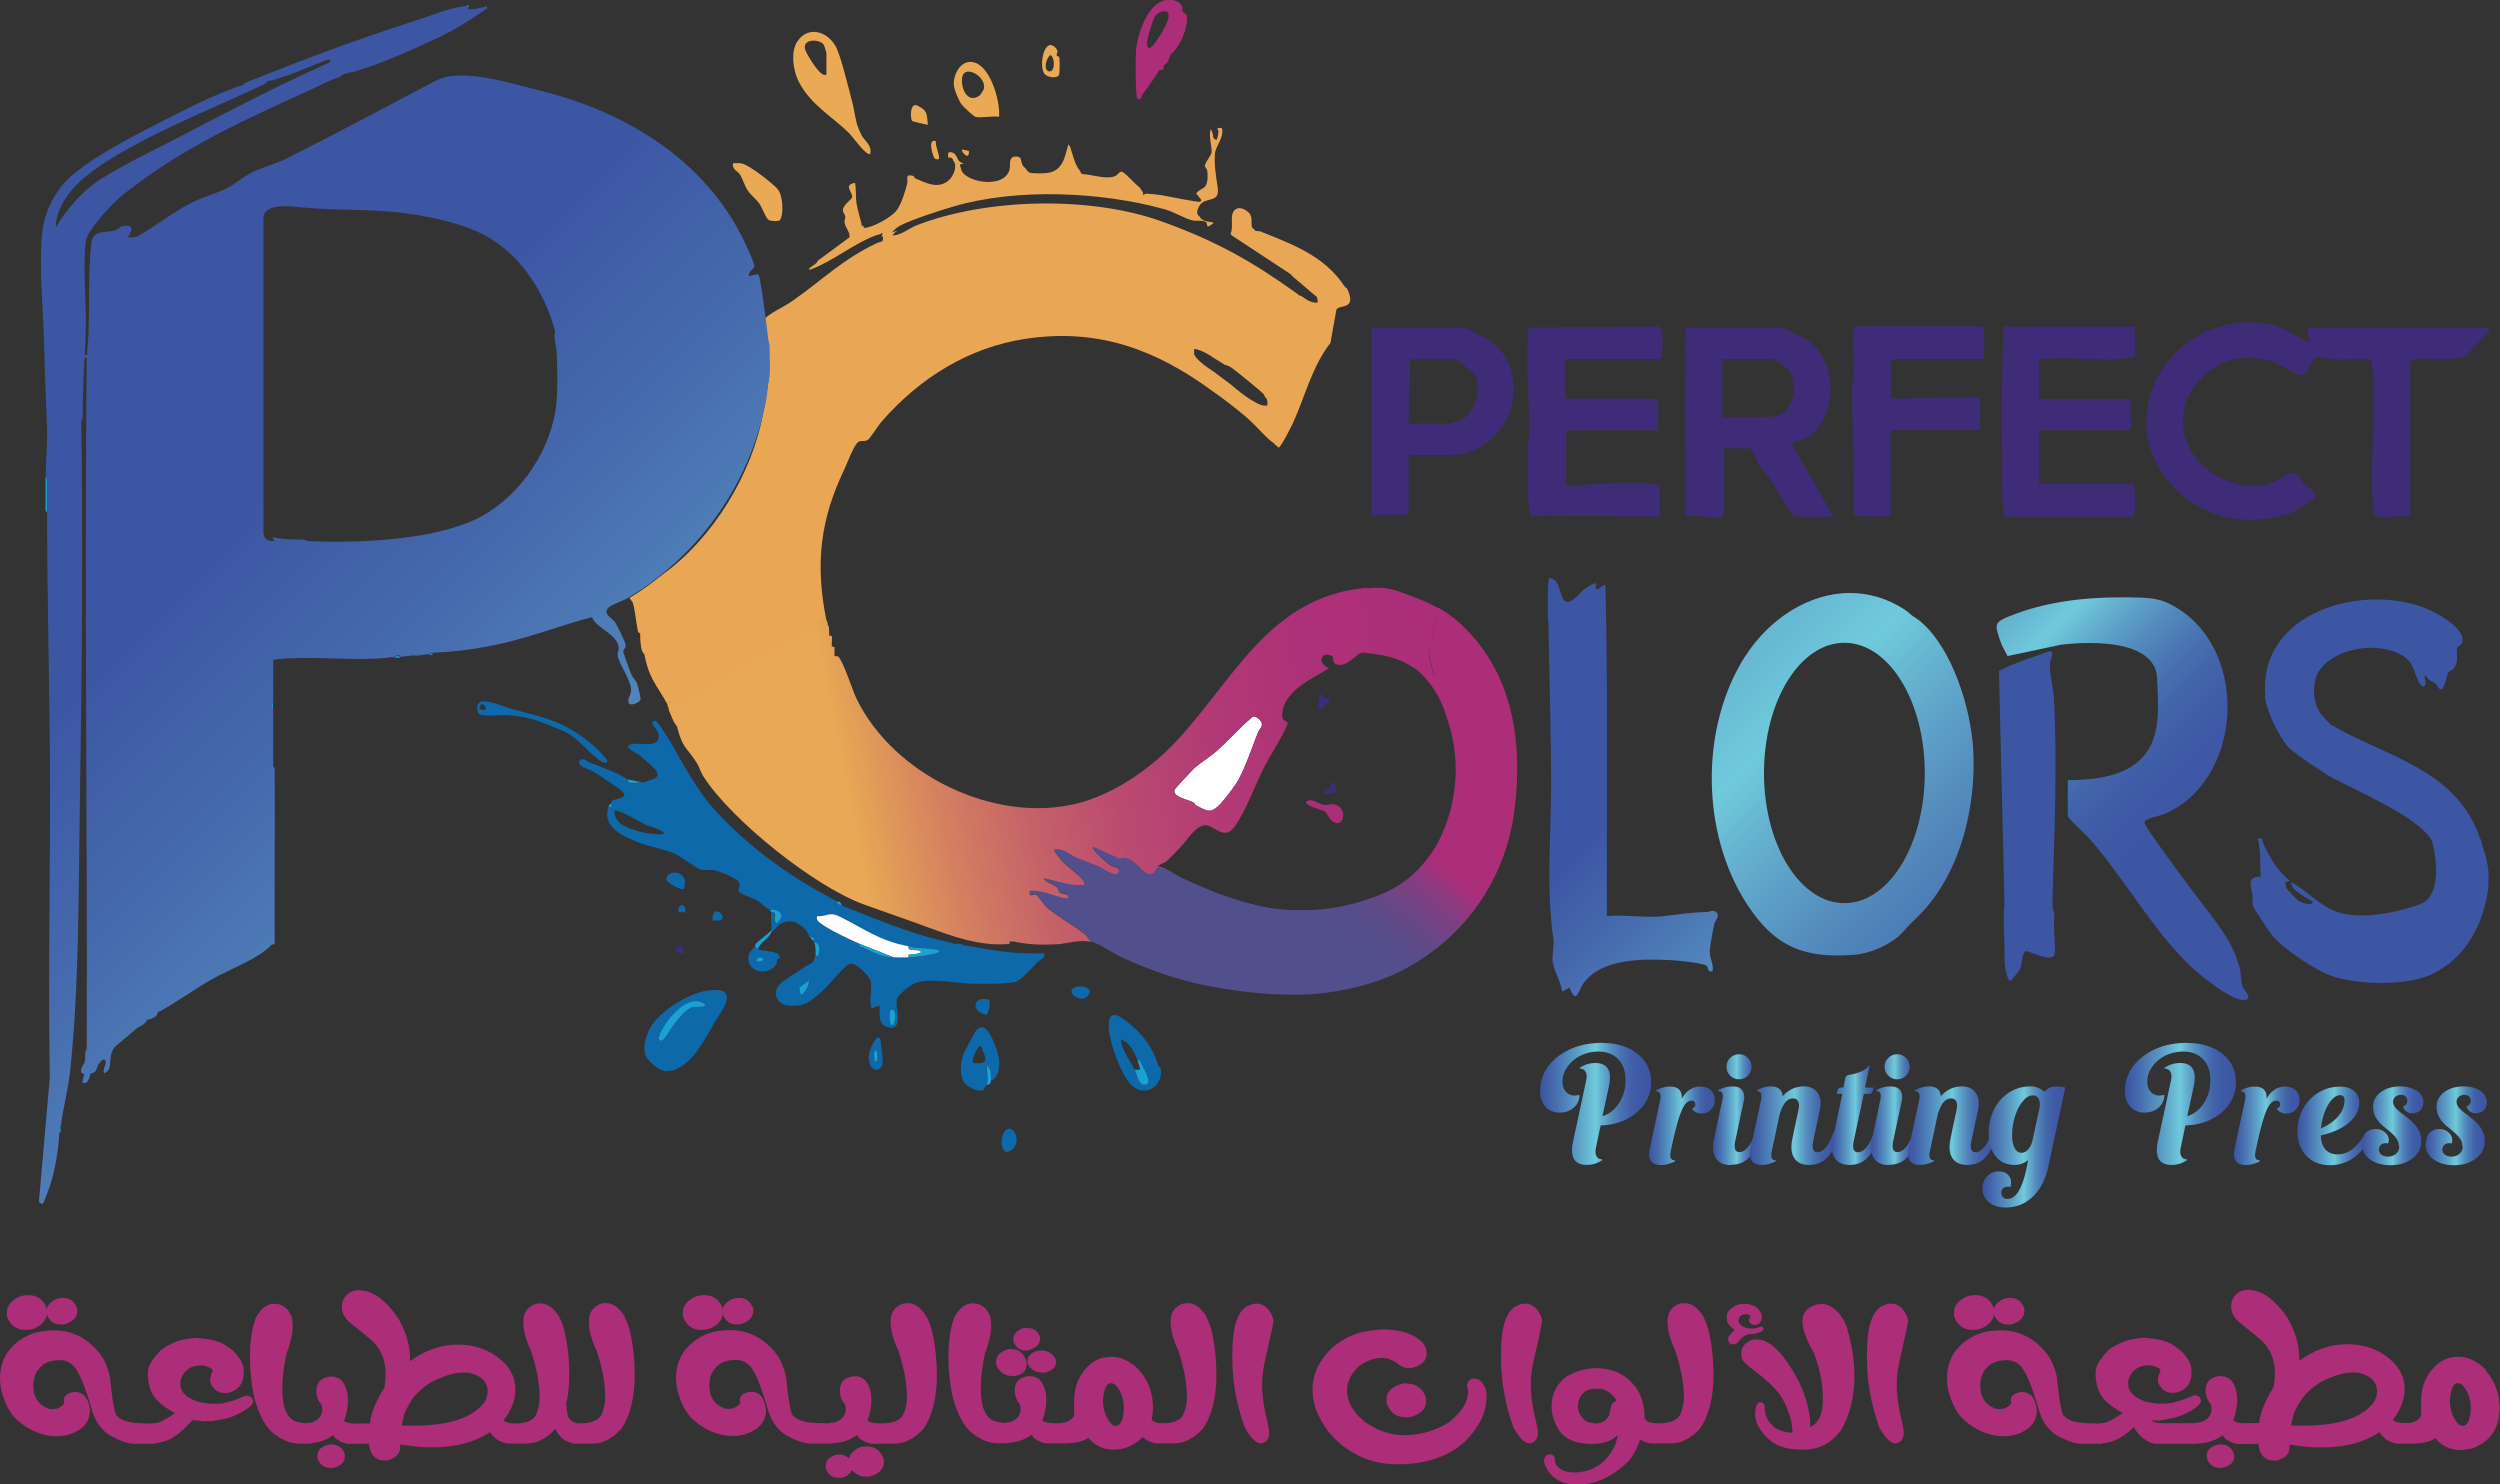 <?xml version="1.0" encoding="UTF-8"?>
<svg id="Layer_2" data-name="Layer 2" xmlns="http://www.w3.org/2000/svg" xmlns:xlink="http://www.w3.org/1999/xlink" viewBox="0 0 177.24 105.23">
  <rect x="0" y="0" width="177.24" height="105.23" fill="#333333" stroke="none"/>
  <defs>
    <style>
      .cls-1 {
        fill: url(#linear-gradient-15);
      }

      .cls-2 {
        fill: url(#linear-gradient-13);
      }

      .cls-3 {
        clip-path: url(#clippath-6);
      }

      .cls-4 {
        clip-path: url(#clippath-7);
      }

      .cls-5 {
        clip-path: url(#clippath-4);
      }

      .cls-6 {
        fill: #ac2e79;
      }

      .cls-7 {
        fill: url(#linear-gradient-2);
      }

      .cls-8 {
        fill: url(#linear-gradient-10);
      }

      .cls-9 {
        fill: url(#linear-gradient-12);
      }

      .cls-10 {
        fill: #fff;
      }

      .cls-11 {
        fill: none;
      }

      .cls-12 {
        fill: url(#linear-gradient-4);
      }

      .cls-13 {
        fill: url(#linear-gradient-3);
      }

      .cls-14 {
        clip-path: url(#clippath-1);
      }

      .cls-15 {
        fill: url(#linear-gradient-5);
      }

      .cls-16 {
        fill: url(#linear-gradient-22);
      }

      .cls-17 {
        clip-path: url(#clippath-5);
      }

      .cls-18 {
        clip-path: url(#clippath-8);
      }

      .cls-19 {
        fill: #3f2c78;
      }

      .cls-20 {
        fill: url(#linear-gradient-8);
      }

      .cls-21 {
        clip-path: url(#clippath-3);
      }

      .cls-22 {
        fill: #e9a955;
      }

      .cls-23 {
        fill: url(#linear-gradient-14);
      }

      .cls-24 {
        fill: url(#linear-gradient-20);
      }

      .cls-25 {
        fill: #1aa2d4;
      }

      .cls-26 {
        fill: url(#linear-gradient-17);
      }

      .cls-27 {
        fill: url(#linear-gradient-7);
      }

      .cls-28 {
        fill: url(#linear-gradient-9);
      }

      .cls-29 {
        fill: url(#linear-gradient-11);
      }

      .cls-30 {
        fill: url(#linear-gradient-19);
      }

      .cls-31 {
        fill: url(#linear-gradient-6);
      }

      .cls-32 {
        fill: #0d69a9;
      }

      .cls-33 {
        fill: url(#linear-gradient-21);
      }

      .cls-34 {
        clip-path: url(#clippath-2);
      }

      .cls-35 {
        fill: url(#linear-gradient-16);
      }

      .cls-36 {
        fill: url(#linear-gradient);
      }

      .cls-37 {
        clip-path: url(#clippath);
      }

      .cls-38 {
        fill: url(#linear-gradient-18);
      }
    </style>
    <clipPath id="clippath">
      <path class="cls-11" d="M109.77,43.95c.07,3.86.19,7.78.2,11.64,0,3.64-.37,7.42.16,10.99.06.43-.09,1.07-.06,1.53.05.69.61,1.46.67,2.2l.53-.29c.5,1.25.61.24.98-.29,1.27-1.8,4.24-1.76,6.21-1.66.43.02,2.34.2,2.55.42.16.16,0,.47.41.36.08-.57-.25-.92-.2-1.51.03-.38.23-1.43.31-1.82.06-.28.47-.59.13-.86-.25-.19-.44,0-.69,0-1.13.02-1.95.17-3.01.29-.65.08-1.37.04-2.1,0-.66-.03-1.33-.06-1.94,0-.03-7.83.09-15.68-.1-23.49-.13,0-.22.07-.3.15-.1.09-.2.19-.38.14v-.39c-.09-.09-.8.39-.92.49-.28.22-.94,1.19-1.36.68-.34-.41-.22-1.47-1.02-1.55-.14.13-.11,2.56-.1,2.96"/>
    </clipPath>
    <linearGradient id="linear-gradient" x1="-4446.6" y1="4747.96" x2="-4446.55" y2="4747.96" gradientTransform="translate(-5880370.99 5507294.38) rotate(90) scale(1238.53 -1238.53)" gradientUnits="userSpaceOnUse">
      <stop offset="0" stop-color="#3d56a4"/>
      <stop offset=".02" stop-color="#3d56a4"/>
      <stop offset=".12" stop-color="#4569ad"/>
      <stop offset=".33" stop-color="#5a9bc4"/>
      <stop offset=".5" stop-color="#6fcadb"/>
      <stop offset=".56" stop-color="#63aecd"/>
      <stop offset=".64" stop-color="#558ebe"/>
      <stop offset=".72" stop-color="#4a75b2"/>
      <stop offset=".8" stop-color="#4263aa"/>
      <stop offset=".89" stop-color="#3e59a5"/>
      <stop offset="1" stop-color="#3d56a4"/>
    </linearGradient>
    <clipPath id="clippath-1">
      <path class="cls-11" d="M141.72,47.55l.39,16.54c-.11.79-.02,2.16,0,3.01v.1c.02.66-.04,1.18.15,1.84.03.11.13.55.29.49.05-.02.61-.71.65-.8.2-.41.08-.93.37-1.29.08-.05.4.08.76.22.49.18,1.07.36,1.29.09.15-.19,0-1.61,0-2,0-.43.09-.99-.1-1.36,0-.29,0-.58,0-.87.13-4.45.34-9.51.1-13.94-.04-.77-.29-1.67-.3-2.42,0-.43.42-.91-.02-1-1.2.47-2.44.79-3.57,1.41"/>
    </clipPath>
    <linearGradient id="linear-gradient-2" x1="-4447.33" y1="4747.6" x2="-4447.28" y2="4747.6" gradientTransform="translate(-5290736.87 4956271.1) rotate(90) scale(1114.43 -1114.43)" xlink:href="#linear-gradient"/>
    <clipPath id="clippath-2">
      <path class="cls-11" d="M160.57,49.38c.09.97,1,2.86,1.66,3.58.48.53,2.84,2.02,2.84,2.02,1.81,1.04,6.38,2.87,7.35,4.64,0,0,1.12,4.02-1.06,4.56,0,0-2.99,1.1-5.26.59-1.49-.34-2.38-1.51-3.64-2.23-.19.58,1.5,1.3,1.5,1.41,0,.32-.84.02-.99-.06-.06-.03-.83-.85-.86-.91-.11-.19-.07-.41-.09-.44l.34-.1c-.83-.6-1.45-1.66-1.88-2.58-.12-.26-.05-.58-.4-.37.23.87.13,1.78.2,2.67-.03,0-.06,0-.09,0-.03,0-.07,0-.1,0-.84.06-.46.87-.4,1.32.04.25-.03.5.03.75.03.12,1.19,1.87,1.34,2.06.72.91,3.04,2.46,4.13,2.86,1.82.68,5.37.77,7.14-.05,2.49-1.15,3.74-3.55,4.08-6.17,0,0,0,0,0,0,0,0,.04-1.02,0-1.26t0,0h0c-.08-.58-.17-1.02-.36-1.53-.06-.15-.1-.31-.13-.46-.02-.08-.06-.16-.09-.24-.06-.19-.13-.32-.19-.49-1.81-4.49-6.63-5.37-10.39-7.57-.05-.03-.65-.68-.72-.78-.6-.86-.67-2.37,0-3.2,1.23-1.55,4.2-1.93,5.85-.89.75.47.74,1.09,1.06,1.76.34.71.68.36.43-.28l.1-.1c.22.38.46.38.72.59.13.1.17.44.44.38.25-.3.29-.91.44-1.16.09-.15.28-.18.38-.3.44-.55.11-1.02.27-1.49.05-.16.39-.13.37-.59-.06-.99-2.17-2.06-3.01-2.34-.96-.32-2.01-.48-3.08-.48-4.07,0-8.33,2.31-7.89,6.88"/>
    </clipPath>
    <linearGradient id="linear-gradient-3" x1="-4442.48" y1="4742.57" x2="-4442.43" y2="4742.57" gradientTransform="translate(3377162.46 -3163240.19) rotate(-90) scale(712.06 -712.06)" xlink:href="#linear-gradient"/>
    <clipPath id="clippath-3">
      <path class="cls-11" d="M142.44,43.69c-1.07.44-1.01.59-.66,1.67.13.41.35.78.55,1.15l3.78-.8s6.66-.94,6.82,2.36c.15,3.29.64,7.25-6.33,7.24v2.52c0,.18,1.19,1.27,1.41,1.5.92,1,1.58,1.92,2.38,3.01,1.75,2.39,3.54,5.17,5.88,6.99.61.47,2.17,1.69,2.91,1.56.57-.1-.12-.7-.2-.97-.12-.42-.1-.75-.15-1.1-.03-.25-.13-.44-.19-.65-.49-1.79-2.4-3.88-3.49-5.39-.41-.57-3.12-4.16-3.11-4.47,0-.29,1.07-.46,1.36-.58,5.53-2.29,6.15-11.41.97-14.61-1.22-.76-1.98-.74-3.35-.77-.24,0-.48,0-.72,0-2.63,0-5.41.34-7.84,1.34"/>
    </clipPath>
    <linearGradient id="linear-gradient-4" x1="-4447.46" y1="4749.62" x2="-4447.41" y2="4749.62" gradientTransform="translate(-3075605.19 2880120.8) rotate(90) scale(647.58 -647.58)" xlink:href="#linear-gradient"/>
    <clipPath id="clippath-4">
      <path class="cls-11" d="M84.79,57.1c-.06-.03-.08-.16-.2-.22-.42-.21-1.46-.38-1.32-.88.03-.1,1.18-1.32,1.34-1.48.47-.44,1.15-.84,1.64-1.27.85-.76,1.61-1.63,2.48-2.37.19-.25.6.12.69.3.16.34-.15.51-.26.8-.41,1.03-.86,2.39-1.38,3.33-.21.39-.96,1.36-1.27,1.69-.33.34-.55.47-.78.47-.25,0-.52-.16-.94-.38M96.91,41.67c-6.96.59-9.46,6.62-13.65,11.02-1.83,1.92-4.4,3.67-6.97,4.29-5.8,1.41-12.93-2.04-15.56-7.43-.28-.58-.95-2.69-1.3-3-.06-.05-.22.02-.27-.09-.03-.07.02-.19,0-.22-.01-.24.1-.45-.19-.39,0-.1,0-.19,0-.29,0-.26.11-.56-.19-.49,0-.17.04-.69-.1-.78.01-.19-.06-.22-.11-.4l-.03-.13c-.73.12-1.27.79-1.87,1.19-1.16.77-2.46,1.22-3.65,1.88-1.36.75-4.18,2.89-5.6,2.96-.09,0-.15,0-.19-.03.03.06.06.11.09.17.01.03-.01.07,0,.1.02.03.04.07.05.11,0,.01.01.02.02.04,0,.02.02.03.02.05.01.03-.01.07,0,.1.18.39.29.83.58,1.16h0c.43,1.62.6,1.36,1.38,2.55.21.32.3.71.52,1.04,2.02,3.12,7.88,7.78,11.35,9.04,1.54.56,3.08,1.08,4.62,1.65,1.74.64,3.54,1.28,5.44,1.17.49-.03.2-.11.29-.19.01-.01.07,0,.14,0,.06,0,.12,0,.15,0,1,.22,1.92.25,2.97.2.79-.04,1.52-.32,2.38-.2.07,0,.15.03.23.06-.02-.02-.04-.03-.07-.05-.23-.16-.31-.4-.54-.58-.83-.64-1.94-1.23-2.67-1.89-.2-.19-.59-.81-.77-.87-.07-.03-.15,0-.21.02-.13.04-.23.08-.18-.26.97-.04,1.78.44,2.72.58.1-.5-.41-.33-.62-.48-.08-.06-.06-.24-.16-.34-.3-.29-.72-.33-.97-.64.97.17,1.9.59,2.91.48.03-.15-.02-.22-.09-.34-.26-.4-1.2-1.02-1.61-1.5-.07-.09-.51-.62-.44-.68.61-.13,1.06.35,1.53.56.55.24,1.12.43,1.67.66.17.07,1.23.85,1.37.38.11-.4-.41-.39-.57-.49-.16-.1-.43-.34-.59-.48-.1-.09-.79-.72-.68-.83l1.92.86c.84-.38,1.43.94,2.04,1.07.41.08.45-.21.61-.47.61,0,1.17.48,1.73.75.21.1.42.2.63.29-.23-.11-.46-.21-.68-.32-.54-.27-1.06-.72-1.65-.83.17-.19.39-.18.59-.33.2-.16.79-.79,1.01-1.02.43-.44,1.17-1.72,1.91-1.54.59.15,1.24,1.03,1.92.1.79-1.09,1.48-3.01,2.12-4.26.22-.44,1.69-2.87,1.65-3.08-.05-.23-.37-.1-.38-.49-.06-1.73,2.08-2.67,3.31-3.4-.96-.43-.48-1.34.29-.83-.03.41.1.59.52.58.69-.03,1.2-.92,1.62-.87,1.2.14,2.33.26,3.4.97.05.03.1.07.15.11.59,0,.88.65,1.46.68.07-.07-.41-1.54-.38-1.89.01-.2.22-.44.28-.69.19-.83-.06-.89.32-1.81.07-.16.04-.36.12-.5-.56-.32-1.17-.6-1.85-.85-1.08-.39-1.54-.62-2.51-.62-.22,0-.46.01-.74.04"/>
    </clipPath>
    <linearGradient id="linear-gradient-5" x1="-4449.78" y1="4742.84" x2="-4449.73" y2="4742.84" gradientTransform="translate(-3842095.93 -4095189) rotate(180) scale(863.46 -863.46)" gradientUnits="userSpaceOnUse">
      <stop offset="0" stop-color="#ac2e79"/>
      <stop offset=".22" stop-color="#ad3178"/>
      <stop offset=".38" stop-color="#b23a75"/>
      <stop offset=".54" stop-color="#ba4b70"/>
      <stop offset=".68" stop-color="#c56269"/>
      <stop offset=".81" stop-color="#d48060"/>
      <stop offset=".94" stop-color="#e6a555"/>
      <stop offset=".95" stop-color="#e8a855"/>
      <stop offset="1" stop-color="#e8a855"/>
    </linearGradient>
    <clipPath id="clippath-5">
      <path class="cls-11" d="M88.8,28.41c-.57-.33-1.08-.77-1.59-1.19-.36-.27-.76-.56-1.12-.84-.6-.39-1.52-1.04-1.43-1.4,0-.08,0-.16,0-.25.57.1,1.04.4,1.49.71.23.13.45.28.66.41.15.06.32.09.46.19.27.18,2.26,1.79,2.34,1.93.02.03.03.08.05.13.09.1.15.19.17.24.04.14.03.27.02.41-.05,0-.09.01-.14.01-.34,0-.63-.19-.92-.36M86.32,9.2s.03.02.05.04c.05.05-.03.59-.14.68-.19-.05-.25-.21-.23-.37l-.15-.4c-.21.42.11,1.33.04,1.69-.04.19-.43.65-.47.9-.02.12.16.23.17.37.04.33.06.85-.15,1.11-.15.18-.58.31-.63.52.07.1.18.17.22.27.1.08.18.17.08.28-.1.11-2.54-.44-2.96-.48-.25-.03-.63-.07-.88-.08-.04,0-.09.02-.13.04-.05.02-.1.05-.1.04-.02-.02,0-.13-.01-.24h-.07c-.02-.08-.09-.19-.18-.3-.4-.29-1.02-1.06-1.26-1.1-.15-.03-.29.24-.45.31-.65.28-1.69-.13-2.38-.14-.06-.1-.12-.2-.17-.3-.29-.31-.48-1.1-.65-1.63-.04-.06-.08-.12-.13-.18-.24.88-.38,1.87-1.46,2.03-.24.04-1.03.05-1.24-.01-.16-.05-.25-.17-.33-.32-.08-.05-.14-.11-.18-.17-.11-.16-.12-.37-.17-.53-.09-.1-.22-.15-.41-.13-.48.07-.29.59-.37.9-.38,1.49-3.36.9-3.46-.08-.02-.05-.04-.1-.05-.15-.03-.15.07-.14.14-.14.03,0,.04,0,.05,0,.01-.02.02-.03.03-.05-.11-.02-.19-.07-.26-.15-.02,0-.03,0-.04-.01-.03-.02-.12-.21-.21-.39-.11-.16-.25-.28-.54-.22-.03.18-.04.29-.02.36.13,0,.31-.03.37.24.32.33,0,1.08-.3,1.35-.77.69-1.6.22-2.4-.11-.07-.03-.08-.16-.15-.18-.62-.15-.34.17-.42.52-.13.55-.42,1.51-.77,1.95-.36.46-1.61,1.15-2.19,1.21-.22.02-.1-.03-.14-.14,0,0,0,0,0,0-.21.02-.11-.02-.14-.14-.12-.49-.28-.99-.36-1.48-.06-.36-.02-1.1-.1-1.42-.88.12-.14.7-.2,1-.03.17-.63.55-.66.89-.02.22.15.34.17.49.01.13-.08.27-.05.45.05.34.45.75.33,1.04l-2.24,1.65c-.02.22-.61.46-.63.61.06.03.13.01.25-.04,1.57-.62,2.87-1.74,4.44-2.35.19-.07.4-.09.56-.21l-.09.27s.06-.02.08-.03c.08.5-.09.34-.42.5-2.4,1.13-3.85,2.6-5.94,4.07-.65.46-1.38.74-1.99,1.26.02.13.03.25.05.38h0s0,0,0,0c.05.39.11.79.14,1.17.01.15.08.31.1.49.01.16,0,.32,0,.49.02.51.03,1.15,0,1.65-.02.25-.08.42-.1.58-.05.45-.11.92-.19,1.36-.04.19-.08.37-.12.56-.76,4.3-3.53,8.89-7.12,11.47-.75.61-1.54,1.18-2.37,1.68.05.04.09.1.13.18.03.01.06.03.07.06.17.32.27,1.41.36,1.85.04.16,0,.36.21.42,0,.03,0,.06,0,.1,0,.1,0,.2,0,.29.03.3.05.94.29,1.07.15.82.35,1.34.59,1.8.08.15.17.29.25.44.21.35.45.7.72,1.19.04.02.1.03.19.03,1.42-.07,4.25-2.21,5.6-2.96,1.19-.66,2.49-1.11,3.65-1.88.6-.4,1.14-1.07,1.87-1.19-.74-3.88-.4-6.95,1.3-10.5.2-.41.7-1.83,1.05-2,.07-.03.15-.03.24-.03.12,0,.24,0,.38-.08.17-.11.74-1.02.96-1.27,2.69-3.1,6.18-5.3,10.3-5.91,5.2-.76,9.26.85,13.17,3.71.82.57,1.62,1.19,2.41,1.86.6.51,1.04,1.05,1.58,1.55.14.12.27.23.41.33.03.02.05.05.06.08.07.06.15.12.23.18,0,0,0,.02,0,.04.21-.12.9-1.5,1.03-1.77.87-1.92,1.33-3.96,2.66-5.69l.1-.58s0-.04,0-.05c0,0,0,0,.01,0l.31-1.73c.24-.37,1.46.06.77-1.45-.08-.09-.16-.12-.22-.22-1.4-2.12-3.65-2.94-5.91-3.85-.12-.05-.32-.01-.41-.07-.04-.02-.06-.07-.07-.12-.03,0-.06-.02-.08-.03-.16-.11-.07-.55-.11-.76-.02-.11-.07-.21-.13-.31-.31-.32-.79-.55-1.1-.19-.31.37-.02,1.14-.24,1.61l.06.13,4.15,2.73c.07.08.15.15.23.23,0,0,.02.01.02.02.33.26.65.55.98.83.12.1.24.2.35.3.11.09.22.18.33.27v.06s.06.1.04.18c0,0,0,0,0,0l.02.15c-.46.07-.86-.25-1.21-.49-.01,0-.03,0-.05,0-.02,0-.04,0-.05,0-.02-.01-.03-.03-.05-.05l-.05-.05c-3.31-2.37-5.79-3.76-9.6-5.14-5.04-1.83-12.37-1.69-17.4.24-.6.23-1.11.73-1.75.73.11-.14.22-.25.34-.34-.13.05-.26.1-.38.14.18-.2.33-.36.58-.49.89-.46,2.78-1.06,3.79-1.36,4.49-1.32,10.45-1.05,14.95.19.75.21,1.4.66,2.01.8.1.02.24.02.38.02.22,0,.44,0,.56.09.04.03.05.09.06.16.03.04.04.09.04.14.05.04.16,0,.44-.23-.01-.01-.03-.02-.04-.04-.24-.05-.81-.07-.95-.42-.19-.13-.26-.33-.02-.75.4-.71,1.48-.12,1.3-1.31-.12-.79-.26-1.61-.19-2.42.04-.48.65-1.14.5-1.75-.02-.02-.04-.04-.07-.05h-.24s0,.11,0,.21"/>
    </clipPath>
    <linearGradient id="linear-gradient-6" x1="-4442.36" y1="4745.3" x2="-4442.31" y2="4745.3" gradientTransform="translate(4677024.26 4995947.36) scale(1052.81 -1052.81)" gradientUnits="userSpaceOnUse">
      <stop offset="0" stop-color="#e9a755"/>
      <stop offset=".02" stop-color="#e9a755"/>
      <stop offset=".1" stop-color="#eaaa4e"/>
      <stop offset=".22" stop-color="#efb43b"/>
      <stop offset=".35" stop-color="#f8c31d"/>
      <stop offset=".42" stop-color="#fdcd0c"/>
      <stop offset=".61" stop-color="#f3bc2b"/>
      <stop offset=".83" stop-color="#ebad49"/>
      <stop offset=".95" stop-color="#e8a855"/>
      <stop offset="1" stop-color="#e8a855"/>
    </linearGradient>
    <clipPath id="clippath-6">
      <path class="cls-11" d="M101.89,43.6c-.39.92-.13.99-.32,1.81-.06.26-.27.49-.28.69-.02.35.45,1.82.38,1.89-.57-.03-.87-.68-1.46-.68,0,0,0,0,0,0,.6.42,1.18,1.1,1.61,1.82.12.18.21.35.28.51.13.26.23.51.31.75.14.44.34,1.01.46,1.48.61,2.36.38,5.05-.66,7.3-.27.65-.63,1.23-1.05,1.75-.81,1.05-1.85,1.9-3.12,2.43-2.23.93-4.33,1.27-6.38,1.16-.2,0-.4-.01-.59-.02-1.52-.09-3.39-.64-5.07-1.29,0,0,0,0,0,0-.07-.03-.13-.05-.2-.08-.01,0-.03-.01-.04-.02-.06-.02-.13-.05-.19-.08,0,0-.02,0-.03-.01-.29-.12-.57-.24-.85-.36-.04-.02-.08-.04-.12-.05-.01,0-.02-.01-.04-.02-.04-.02-.08-.04-.13-.06-.21-.09-.42-.19-.63-.29-.56-.26-1.12-.74-1.73-.75-.16.27-.19.56-.61.47-.61-.13-1.19-1.45-2.04-1.07l-1.92-.86c-.11.1.58.74.68.83.16.14.43.37.59.48.16.1.69.09.57.49-.13.47-1.19-.3-1.37-.38-.55-.23-1.12-.42-1.67-.66-.47-.21-.92-.68-1.53-.56-.07.06.36.59.44.68.41.48,1.35,1.1,1.61,1.5.08.12.12.19.09.34-1.01.11-1.94-.32-2.91-.48.25.3.67.35.97.64.1.1.08.28.16.34.2.14.72-.02.62.48-.94-.14-1.74-.63-2.72-.58-.05.35.04.3.18.26.07-.02.14-.04.21-.02.18.07.57.68.77.87.73.67,1.84,1.25,2.67,1.89.23.18.31.42.54.58.02.02.04.03.07.05.6.21,1.55.85,2.07,1.09,1.63.76,3.37,1.38,5.16,1.83,2.75.63,5.69.93,8.24.8,2.03-.15,4-.58,5.81-1.36,4.68-2.12,7.98-6.41,8.65-11.69.66-5.18-.25-10.14-4.15-13.5-.39-.32-.8-.6-1.24-.85-.08.14-.05.34-.12.5"/>
    </clipPath>
    <linearGradient id="linear-gradient-7" x1="-4452.26" y1="4745.45" x2="-4452.21" y2="4745.45" gradientTransform="translate(-2542260.01 -2709737.93) rotate(180) scale(571.03 -571.03)" gradientUnits="userSpaceOnUse">
      <stop offset="0" stop-color="#ac2e79"/>
      <stop offset=".35" stop-color="#ac2e79"/>
      <stop offset=".4" stop-color="#8e397f"/>
      <stop offset=".46" stop-color="#744384"/>
      <stop offset=".52" stop-color="#614a88"/>
      <stop offset=".58" stop-color="#554e8b"/>
      <stop offset=".65" stop-color="#52508c"/>
      <stop offset="1" stop-color="#52508c"/>
    </linearGradient>
    <clipPath id="clippath-7">
      <path class="cls-11" d="M18.68,37.83V15.6c-.15-1.13,1.61-1.01,2.38-.93,2.08.22,4.12.16,6.21.3,1.95.13,4.56.6,6.36,1.36,3.01,1.26,4.91,4.12,5.73,7.18-.14.43.08.97.1,1.4.06,1.02.08,2.54,0,3.55-.28,3.29-2.48,6.61-5.37,8.17-3.12,1.68-8.77,1.9-12.3,1.73-.01,0-.11-.09-.24-.1-.76-.04-1.48.01-2.24-.19l.14.29s-.07,0-.11,0c-.34,0-.62-.17-.66-.54M6.5,12.17c3.27-2.38,8.21-4.31,11.91-6.05.2-.09.44-.17.55-.37,1.14-.16,3.23-1.17,4.37-1.55.17.21.04.22-.14.3-3.43,1.55-6.8,3.28-10.12,5.03-1.91,1-4.06,2-5.89,3.14-1.3.81-2.47,2.16-3.23,3.48.01-1.62,1.29-3.05,2.54-3.96M33.1.41c-1.32.16-2.53.7-3.76,1.09-4.04,1.29-7.82,2.72-11.74,4.28-.15.06-.31.09-.38.25-1.56.48-3.42,1.4-4.89,2.15-2.16,1.09-6.58,3.24-7.98,5.03-.91,1.18-1.32,2.35-1.41,3.83-.14,2.47.15,5.28.2,7.77.04,1.91.14,3.79.2,5.68.03,1-.1,2.23-.1,3.3.16.1.1.37.1.53,0,.66,0,1.33,0,1.99,0,5.52.14,10.99.19,16.5.07,7.85-.13,15.76,0,23.59l-.77,8.77c.03.11.2.22.28.16.06-.04.46-1.12.51-1.28.34-1.02.63-2.7.65-3.77,0-.13-.05-.32.1-.39.19-1.46.53-2.6.68-4.03.64-6.11.58-12.59.68-18.74.14-9.07.23-18.24.1-27.32.16-.1.1-.37.1-.53.01-1.27.07-2.53.12-3.79v-.08c.05-.02.11-.04.17-.02v.1c-.17,16.29.05,32.59,0,48.88-.18.24-.07.58-.14.88-.06.27-.33.47-.25.8.02.07.19.06.2.12.02.16-.16.42-.1.62.44.09.45-.41.58-.68.4-.06.35-.27.49-.49.01-.02-.01-.07,0-.1l.05-.05.05-.05c.11-.15.16-.29.39-.29,0,.01.1.08.08.21-.02.14-.42,1.15.16.56.24-.24.07-.97.34-1.46.14-.25.37-.41.58-.58.35-.29.72-.61,1.06-.9.2-.17.72-.35.78-.65.01,0,.03,0,.05,0,.02,0,.04,0,.05,0,.28-.13.63-.16.68-.58.01,0,.03,0,.05,0,.02,0,.04,0,.05,0,1.3-.72,2.52-1.62,3.82-2.35,1.2-.67,3.19-1.41,4.05-2.31.03-.03.07-.06.1-.1,0,0,.02,0,.05,0,.06,0,.14.02.15-.06,0-1.76,0-3.52,0-5.28,0-.13,0-.26,0-.39,0-2.12.03-4.24,0-6.36,0-.16.06-.43-.1-.53,0-1.39,0-2.78,0-4.17-.15-.03-.15-.35,0-.39,0-1,0-2.01,0-3.01,1.36-.17,2.78-.13,4.21-.09,1.48.04,2.95.09,4.34-.11.04,0,.36-.26.49,0,.27-.03.5-.07.78-.1l.05-.1.05.1s.1,0,.14,0c.05,0,.1,0,.15,0l.05-.1.05.1c.25-.02.48-.08.78-.1.04-.1.13-.1.23-.1.02,0,.04,0,.07,0,1.71-.07,3.4-.31,5.07-.71,2.07-.49,4.08-1.27,6.13-1.81.35.85,1.84,1.19,1.9,2.19.01.2-.11.38-.07.55.13.66.87,1.59.95,2.37.04.41-.28.63-.18.94.11.34.8-.02.85-.2.03-.09-.18-.96-.23-1.1-.11-.29-.31-.43-.41-.66-.08-.17-.58-1.55-.59-1.64-.02-.12.19-.24.18-.46,0-.17-.61-1.41-.74-1.6-.15-.23-.6-.5-.63-.74-.05-.46,1.05-.74,1.37-.92,5.1-2.98,8.75-8.08,9.91-13.88.09-.44.14-.91.19-1.36.02-.17.08-.33.1-.58.03-.5.02-1.14,0-1.65,0-.16.01-.33,0-.49-.02-.18-.08-.34-.1-.49-.05-.5-.13-1.05-.19-1.55-.05-.39-.38-2.9-.49-3-.07-.06-.26-.01-.42.03-.13.04-.24.07-.26.06-.1-.34.37-.45.38-.72,0-.17-.36-.96-.46-1.19-2.65-6.06-8.39-9.65-14.59-11.2-1.47-.37-3.33-.92-4.82-1.06-1-.09-1.92-.1-2.81.37-3.47,1.83-6.98,3.7-10.47,5.46-.82.41-1.79.63-2.62,1.07-.53.28-1.04.73-1.53.99-.77.41-1.76.66-2.54,1.05-1.32.67-2.66,1.71-3.95,2.46l-.59.04c-.08-.07.62-.83-.16-.84-.47,0-.55.26-.79.33-.77.23-1.56-.08-1.68.95-.27,2.41-.05,5.12-.28,7.57v.29s-.11.04-.17.02v-.25c.03-.56.05-1.13.06-1.69.04-1.89-.22-4.34,0-6.12.09-.79,1.92-2.72,2.58-3.25,4.37-3.48,8.7-5.35,13.74-7.67.55-.25.94-.48,1.55-.68.01,0,.03,0,.05,0,.02,0,.03,0,.05,0,.15-.26.59-.31.87-.39.02,0,.03,0,.05,0,.02,0,.03,0,.05,0,1.87-.53,4.4-1.66,6.18-2.51,1.18-.56,2.26-1.27,3.33-2.01.03-.23-.06-.13-.2-.1-.39.07-.73.23-1.16.15-.05-.03.23-.29,0-.29-.01,0-.03,0-.05,0"/>
    </clipPath>
    <linearGradient id="linear-gradient-8" x1="-4445.37" y1="4746.62" x2="-4445.33" y2="4746.62" gradientTransform="translate(-14121826.98 13225581.65) rotate(90) scale(2975.14 -2975.14)" xlink:href="#linear-gradient"/>
    <clipPath id="clippath-8">
      <path class="cls-11" d="M125.06,54.8c0-5.1,2.55-9.23,5.7-9.23,3.15,0,5.7,4.13,5.7,9.23,0,5.1-2.55,9.23-5.7,9.23s-5.7-4.13-5.7-9.23M123.72,46.53c-3.22,5.05-3.13,12.58.15,17.6,1.96,3,4.03,3.84,7.61,3.56,1.12-.09,2.67-.73,3.47-1.66.27-.31.55-.6.85-.88,3.14-2.96,4.34-7.88,4.09-12.07-.18-2.89-1.46-7.05-3.69-8.98-.28-.25-.45-.31-.68-.49-.16-.12-.28-.26-.49-.39-1.25-.82-2.58-1.18-3.87-1.18-2.93,0-5.75,1.85-7.43,4.49"/>
    </clipPath>
    <linearGradient id="linear-gradient-9" x1="-4446.45" y1="4747.19" x2="-4446.4" y2="4747.19" gradientTransform="translate(-7356353.05 6890468.39) rotate(90) scale(1549.65 -1549.65)" xlink:href="#linear-gradient"/>
    <linearGradient id="linear-gradient-10" x1="192.3" y1="1197.36" x2="200.18" y2="1197.36" gradientTransform="translate(-83.13 -1119.09)" xlink:href="#linear-gradient"/>
    <linearGradient id="linear-gradient-11" x1="200.03" y1="1198.9" x2="204.69" y2="1198.9" gradientTransform="translate(-83.13 -1119.09)" xlink:href="#linear-gradient"/>
    <linearGradient id="linear-gradient-12" x1="204.57" y1="1197.75" x2="207.96" y2="1197.75" gradientTransform="translate(-83.13 -1119.09)" xlink:href="#linear-gradient"/>
    <linearGradient id="linear-gradient-13" x1="207.18" y1="1198.9" x2="213.5" y2="1198.9" gradientTransform="translate(-83.13 -1119.09)" xlink:href="#linear-gradient"/>
    <linearGradient id="linear-gradient-14" x1="212.97" y1="1198.17" x2="216.36" y2="1198.17" gradientTransform="translate(-83.13 -1119.09)" xlink:href="#linear-gradient"/>
    <linearGradient id="linear-gradient-15" x1="215.77" y1="1197.75" x2="219.16" y2="1197.75" gradientTransform="translate(-83.13 -1119.09)" xlink:href="#linear-gradient"/>
    <linearGradient id="linear-gradient-16" x1="218.39" y1="1198.9" x2="224.71" y2="1198.9" gradientTransform="translate(-83.13 -1119.09)" xlink:href="#linear-gradient"/>
    <linearGradient id="linear-gradient-17" x1="223.7" y1="1200.4" x2="229.55" y2="1200.4" gradientTransform="translate(-83.13 -1119.09)" xlink:href="#linear-gradient"/>
    <linearGradient id="linear-gradient-18" x1="233.76" y1="1197.36" x2="241.65" y2="1197.36" gradientTransform="translate(-83.13 -1119.09)" xlink:href="#linear-gradient"/>
    <linearGradient id="linear-gradient-19" x1="241.49" y1="1198.9" x2="246.15" y2="1198.9" gradientTransform="translate(-83.13 -1119.09)" xlink:href="#linear-gradient"/>
    <linearGradient id="linear-gradient-20" x1="246" y1="1198.9" x2="251.24" y2="1198.9" gradientTransform="translate(-83.13 -1119.09)" xlink:href="#linear-gradient"/>
    <linearGradient id="linear-gradient-21" x1="250.58" y1="1198.9" x2="254.93" y2="1198.9" gradientTransform="translate(-83.13 -1119.09)" xlink:href="#linear-gradient"/>
    <linearGradient id="linear-gradient-22" x1="255.08" y1="1198.9" x2="259.43" y2="1198.9" gradientTransform="translate(-83.13 -1119.09)" xlink:href="#linear-gradient"/>
  </defs>
  <g id="Layer_1-2" data-name="Layer 1">
    <g>
      <g>
        <g>
          <path class="cls-6" d="M83.84.7l-.1-.05.1-.05s0,.06,0,.1"/>
          <path class="cls-22" d="M92.05,20.84s.03.04.05.05l-.05-.05Z"/>
          <path class="cls-19" d="M47.32,50.02l.05.11s-.04-.08-.05-.11"/>
        </g>
        <g class="cls-37">
          <rect class="cls-36" x="100.63" y="41.12" width="30.36" height="30.02" transform="translate(-5.19 99.95) rotate(-45.77)"/>
        </g>
        <g>
          <path class="cls-32" d="M59.37,63.9c-.05.21.12.23.29.29,2.53.99,4.97,2.06,7.67,2.62l.29.1c.12.02.27-.02.39,0l.29.1c.93.16,2.15.37,3.07.48.88.11,1.78.11,2.66.1.08.39-.3.42-.49.63-.32.34-1.15,1.32-1.6,1.41-.75.14-2.22.12-3.01.11-1.08-.02-3.07-.44-4.03-.05-.34.14-1.19.79-1.31,1.12-.19.52.56,2.37-.66,2.01-.71-.21-.56-.95-.56-1.53l-.58.19c-.23-.61.11-1.51-.09-2-.14-.35-1.11-1.36-1.52-1.12-.48.28-1.45,1.54-1.99,2-.8.69-1.18,1.03-2.29.93-.86-.08-1.23-.99-.52-1.6.38-.33,1.13-.73,1.64-1.12l.19-.1c.1-.08.27-.1.39-.24.15-.17.13-.32.19-.44,0,0,.15.05.19-.07.1-.31.14-.89-.29-.9-.01-.03.02-.08,0-.1,0-.19-.09-.3-.29-.29-.11-.18-.14-.35-.3-.53-.51-.55-1.15-.77-1.81-.37-.3.18-.33.46-.61.51,0-.03,0-.07,0-.1.04-.4-.03-.85,0-1.26.03.02.14-.04.2.06.13.19-.16.55.14.72.43-.3.5-.72-.05-.93-.14-.05-.34-.02-.39-.04-.36-.16-.65-.51-.94-.67-.25-.14-1.24-.45-1.28-.66-.03-.16.16-.35.03-.62-.13-.27-1.45-.8-1.77-.85-.31-.05-.66.03-.93-.04-.36-.1-1.4-.95-1.94-1.16-.77-.31-1.71-.46-2.52-.78-1.1-.45-2.53-1.05-2.11-2.5.2.03.22,0,.19-.19.01-.01-.02-.17.15-.28.19-.12.96-.14.77-.5-.13-.24-1.86-1.36-2.22-1.57-.25-.15-1.06-.29-.94-.71.25-.34.52.02.76.11.55.21,2.28.84,2.64,1.2.02.02-.03.17,0,.19.16.12.8.02.97,0,.06,0,.14.01.19,0,.16-.03.18-.06.29-.1.34-.12.87-.17.63-.68-.08-.18-1.04-1-1.26-1.17-.26-.2-1.41-.68-.29-.78.66-.06,1.85.33,1.68-.7-.06-.39-.78-.8-.23-.95.14.03.71.93.83,1.11,1.17,1.9,1.96,3.7,3.54,5.39,2.51,2.69,5.25,4.61,8.5,6.31M47.03,59.14c.27-.23-1.13-.61-1.23-.66-.36-.16-2.04-1.2-2.26-.99.06.74.5,1.01,1.13,1.25.73.28,1.59.44,2.37.4M64.42,67.1c-2.05-.38-3.11-1.22-4.85-2.09-.8-.4-.86-.02-1.66-.04,0,.11-.02.19.05.29.29.43,2.39,1.4,2.96,1.65-.05.25.12.2.27.26.8.37,1.24.64,2.16.71.32.02.74.02,1.07,0,.33-.02.77-.07,1.09-.12.42-.07,1.75-.31.71-.46-.6-.09-1.2-.08-1.8-.19M57.33,69.53l-.67.5.09.47c.19.14.7-.74.58-.97M63.35,72.64c.08-.06.28-1.16-.19-1.07-.11.16-.17,1.34.19,1.07"/>
          <path class="cls-19" d="M168.58,36.62c-.31-.05-.32-.47-.34-.72-.23-3,.19-6.3,0-9.33-.02-.37-.17-.73-.1-1.11-.92-.04-1.85.05-2.77,0-.35-.02-.82-.23-1.12-.16-.29.07-.61,1.28-1.12,1.33-.2.02-1.64-.86-2.02-.99-2.03-.75-4.33.02-5.55,1.77-2.45,3.53,1.06,7.64,5.12,6.96.59-.1,1.67-1,2.11-.8.29.13.37.55.52.7.2.21.81.54.84.85.04.51-1.23.83-1.55,1.17-4.06,1.52-8.47-.14-10.05-4.23-.39-1.02-.45-1.75-.33-2.85.48-4.43,5.04-7.36,9.31-6.03.72.22,1.45.82,2.09,1.02.15.05.15,0,.13-.13-.03-.15-.3-.84-.03-.84h12.77s-.09.34-.09.34l-1.72,1.77c-.39-.03-.76.1-1.14.12-.69.04-1.72-.12-2.33,0-.11.02-.34.17-.34.24v10.68s-.13.15-.1.24c-.66-.08-1.55.11-2.19,0"/>
          <path class="cls-19" d="M126.24,23.22c.3.06,1.91.88,2.19,1.12,1.95,1.62,1.77,5.6-.52,6.77-.2.1-.84.18-.85.42l2.92,5.1h-2.77c-.68-.92-1.24-1.93-1.87-2.89-.2-.3-.52-.59-.69-.86-.14-.22-.31-1.1-.74-1.1h-1.7s0,4.61,0,4.61c0,.03-.11.23-.16.25-.69.16-1.83-.15-2.56-.1-.02-1.34.02-2.69,0-4.03-.03-2.19-.07-4.3,0-6.5.03-.92-.1-1.87.09-2.77h6.65ZM122.11,29.63l3.83-.1c1.27-.47,1.66-2.45.78-3.4-.09-.1-.92-.68-.98-.68h-3.64s0,4.17,0,4.17Z"/>
          <path class="cls-19" d="M151.34,25.36c-.39-.07-.75.08-1.11.1-1.69.1-3.73-.2-5.35,0-.1.01-.33.04-.33.15v2.67s6.36,0,6.36,0c.01,0,.15.14.15.15v1.84s-.13.15-.1.24h-6.26s-.15.14-.15.15v3.64s6.56,0,6.56,0c.39,0,.27,1.98.15,2.33h-9.08c-.11,0-.14-.24-.15-.33-.13-1.15-.07-3.04-.1-4.27-.05-2.96,0-5.94.1-8.89h9.18s.15.14.15.15v2.09Z"/>
          <path class="cls-19" d="M117.74,25.45h-6.8s0,2.82,0,2.82h6.46s.15.14.15.15v2.09h-6.51s0,3.88,0,3.88c1.92.03,4.07-.28,5.98-.1.14.01.63.09.63.25v2.09s-9.22-.1-9.22-.1c-.14-1.65-.12-3.33-.11-5,0-.25.1-.49.11-.77,0-2.24-.25-4.84-.11-7,0-.12.03-.5.17-.53l9.02-.09c.56.1.33,1.87.24,2.33"/>
          <path class="cls-19" d="M99.87,32.25v4.03s-.13.15-.1.24h-2.53v-13.3h6.46c.07,0,1.05.46,1.21.54,4.28,1.98,2.39,8.49-1.99,8.49h-3.06ZM99.87,30.02h2.87s.81-.23.9-.27c.94-.45,1.43-2.24.94-3.12-.11-.2-1.27-1.17-1.45-1.17h-3.16s-.1,4.56-.1,4.56Z"/>
          <path class="cls-19" d="M140.66,25.45h-6.46s-.15.14-.15.15v2.67s5.98-.1,5.98-.1c.1-.02.33.07.33.15v2.18h-6.17s-.15.14-.15.15v5.97h-1.7s-.73-.1-.76-.11c-.11-.04-.15-.12-.16-.23.09-2.98-.14-5.96-.1-8.94,0-.23.1-.44.11-.67.02-.93-.15-2.49,0-3.3.01-.08.08-.24.15-.24h8.94s.15.14.15.15v2.18Z"/>
        </g>
        <g class="cls-14">
          <rect class="cls-7" x="136.1" y="46.7" width="15.39" height="22.33" transform="translate(-9.57 80.35) rotate(-30.26)"/>
        </g>
        <g class="cls-34">
          <rect class="cls-13" x="156.03" y="40.76" width="23.63" height="30.89" transform="translate(-8.79 44.75) rotate(-14.8)"/>
        </g>
        <g>
          <path class="cls-32" d="M46.29,72.57c.92-1.2,3.11-2.55,4.68-2.37,1.31.15-.03,1.78-.32,2.3-.66,1.17-1.84,3.52-3.47,3.44-.46-.02-1.25-.7-1.41-1.12-.26-.66.11-1.72.53-2.26M49.95,71.18s-.41-.17-.46-.18c-.83-.15-1.81.87-2.24,1.5-.15.22-.9,1.3-.35,1.3.19,0,.73-.97.92-1.21.3-.38.85-1.09,1.33-1.19.12-.02,1.05.05.8-.21"/>
          <path class="cls-22" d="M60.86,9.11c.06.12.18.41.23.5.24.41.73.68.61,1.29-.23.24-1.28-1.24-1.5-1.46-1.24-1.21-2.69-1.98-3.56-3.62-.41-.78-.62-2.18-.08-2.93.77-1.07,2.07-.66,2.66.35.4.68.94,3.05,1.19,3.95.15.52.25,1.5.46,1.92M58.59,5.26v-1.5s-.15-.54-.19-.59c-.3-.43-1.62-.45-1.29.42.11.28,1.11,2.03,1.48,1.68"/>
          <path class="cls-32" d="M82.13,75.63s.15-.01.17.16c.16,1.29-1.23,2.11-2.19,1.03-.68-.76-1.53-3.12-1.51-4.13.02-1.1.66-.75,1.26-.29,1.1.84,1.94,1.92,2.27,3.23M80.44,75.84c.15.31.22,1.12.73,1.07.59-.05-.11-1.19-.26-1.5-.07-.14-.05-.3-.28-.25-.2-.56-.54-1.29-1.17-1.46.09.81.63,1.42.97,2.14"/>
        </g>
        <g class="cls-21">
          <rect class="cls-12" x="133.97" y="40" width="33.17" height="33.36" transform="translate(3.19 121.22) rotate(-44.28)"/>
        </g>
        <g>
          <path class="cls-32" d="M69.66,77.3c-.42.1-1.07-.24-1.32-.58-.32-.44-.25-1.41-.06-1.92.07-.2.82-1.63.92-1.75.65-.73,1.14.54,1.35,1.07.3.77.5,1.66-.05,2.37-.06.07-.23.08-.26.12,0-.34.05-.86-.29-1.07-.01.48.12.88,0,1.36-.04.04-.08.2-.19.29l-.1.1ZM69.56,74.19c-.21-.19-.72.95-.58,1.17,1.25.13.89-.34.58-1.17"/>
          <path class="cls-22" d="M69.13,8.27c-.14-.04-.85-.72-.97-.88-.2-.29-.53-1.06-.54-1.4-.04-.64.41-1.57,1.12-1.6,1.4-.08,2.2,2.77,2.09,3.89-.47-.08-1.28.11-1.7,0M69.44,6.78c.06-.04.31-.42.32-.51.15-.87-1.34-1.67-1.53-.85-.17.73.32,1.98,1.21,1.36"/>
          <path class="cls-22" d="M55.16,13.45c.34.41.42,1.73.14,2.15-.08.12-.65.08-.79,0-.2-.09-.47-.86-.64-1.11-.26-.39-.59-.59-.86-.99-.23-.35-.34-.78-.54-1.11-.17-.27-.6-.38-.49-.82.2,0,.41-.02.61.02.52.1,2.2,1.41,2.57,1.85"/>
          <path class="cls-32" d="M34.09,49.74c.53-.14,1.77.42,2.32.56,2.32.59,3.74.92,5.63,2.53.16.13,1.04.99,1.02,1.12-.06.26-.37.07-.48,0-1.04-.69-1.5-1.65-2.77-2.18-1.34-.56-2.43-1.02-3.88-1.06-.4-.01-1.64.07-1.9-.05-.3-.15-.27-.82.07-.91M34.41,50.31c.16-.16-.25-.62-.39-.24-.12.33.35.28.39.24"/>
          <path class="cls-32" d="M53.73,67.3c.34.16,1.6.06,1.56.62,0,.05-.15.04-.19.13-.04.1-.01.23-.1.36-.54.83-2.15.52-1.93-.66.04-.22.18-.31.27-.46l.1-.1s.07-.06.1-.1c.06.05.13.17.19.19M53.64,68.17c.13.03.48-.01.48-.15,0-.2-.56-.21-.48.15"/>
          <path class="cls-22" d="M74.88,3.44c.19.23.02.34.03.49,0,.07.18.01.2.2.02.18.02,1.02-.02,1.16-.09.29-.85.23-1.06-.08-.42-.64.06-2.73.85-1.77M74.47,3.9c-.3.21-.53,1.08-.09,1.16.42.07.44-.96.09-1.16"/>
          <path class="cls-32" d="M62.38,73.61c.07.06.23,1.61.19,1.79-.14.75-1.12.57-.96-.67.03-.23.47-1.41.77-1.13M62.18,74.48c-.37-.08-.13.56-.19.78.37.08.13-.56.19-.78"/>
          <path class="cls-32" d="M71.47,80.03c.56-.11.93,1.1.19,1.54-.87.52-.81-1.42-.19-1.54"/>
          <path class="cls-22" d="M65.78,8.85c-.18-.03-1.08-.23-1.12-.28-.13-.18-.16-1.35.39-1.08.72.35.66.6.73,1.36"/>
          <path class="cls-32" d="M48.49,63.02c-.15.13-1.27-.41-1.25-.71.06-.62,1.22-.63,1.33.2,0,.08-.06.49-.08.51"/>
          <path class="cls-6" d="M84.14,1.13c-.02-.19-.23-.18-.3-.34,0-.03,0-.07,0-.1l-.1-.05.1-.05c-.13-.57-.77-.67-1.28-.56-1.23.28-1.92,2.41-2.02,3.52-.04.42-.05,3.35.1,3.44.3.19.28-.19.34-.28.24-.3,1.06-1.44,1.21-1.76.29.04.34,0,.29-.29.35-.18.39-.48.49-.78.69-.55,1.28-1.9,1.17-2.77M81.75,3.21c-.25.27-.4.29-.44-.14-.02-.24.39-1.54.52-1.82.11-.23.38-.42.63-.45,1.1-.11-.44,2.11-.71,2.4"/>
          <path class="cls-32" d="M70.15,70.89c.04.4,0,.71-.2,1.06-1.15-.21-1.02-1.42.2-1.06"/>
          <path class="cls-32" d="M76.44,69.94c.4-.05,1.07.11.71.62-.54.75-1.9-.46-.71-.62"/>
          <path class="cls-22" d="M66.36,10.02c-.1.25.33,1.13.19,1.26-.02.02-.24.03-.3-.06-.12-.17-.52-1.44.11-1.21"/>
          <path class="cls-25" d="M54.61,64.48c.05.02.25,0,.39.04.55.2.48.62.05.93-.29-.16,0-.52-.14-.72-.07-.1-.18-.04-.2-.06-.09-.06-.11-.08-.1-.19"/>
          <path class="cls-32" d="M50.53,65.26c-.11-1.24,1.08-.38.59-.04-.14.09-.42.03-.59.04"/>
          <path class="cls-25" d="M54.7,66.03c-.09.47-.83.76-.97,1.26-.06-.03-.13-.14-.19-.19.01-.02-.02-.11.03-.17.27-.3.84-.67,1.14-1,0,.03,0,.07,0,.1"/>
          <path class="cls-25" d="M70.25,76.62s0,.14-.1.24c-.05.05-.17.03-.19.05.12-.48-.01-.88,0-1.36.34.21.29.72.29,1.07"/>
          <path class="cls-19" d="M48.49,67.59s-.54.02-.58-.15c-.04-.15.13-.41.25-.43.22-.05.4.51.34.58"/>
          <path class="cls-25" d="M3.33,34.34c0,.66,0,1.33,0,1.99-.16-.1-.1-.37-.1-.53,0-.66,0-1.33,0-1.99.16.1.1.37.1.53"/>
          <path class="cls-32" d="M48.59,64.67h-.49c-.08-.67.57-.66.49,0"/>
          <path class="cls-25" d="M57.72,66.81c.43.01.39.6.29.9-.04.12-.19.06-.19.07,0-.31.03-.68-.1-.97"/>
          <path class="cls-25" d="M45.48,55.45c-.17.02-.81.11-.97,0-.03-.02.02-.17,0-.19l.97.19Z"/>
          <path class="cls-22" d="M68.69,10.7c.06.78-.6,0-.48-.1l.48.1Z"/>
          <path class="cls-25" d="M57.72,66.71c-.09-.09-.08.04-.29-.29.2,0,.3.1.29.29"/>
          <path class="cls-25" d="M28.38,46.62c-.16.02-.33-.01-.49,0,.04,0,.36-.26.49,0"/>
          <path class="cls-25" d="M19.35,50.21c-.15-.03-.15-.35,0-.39,0,.13,0,.26,0,.39"/>
          <path class="cls-25" d="M43.34,57.01c.03.2,0,.22-.19.19.1-.36.1-.12.19-.19"/>
          <path class="cls-25" d="M59.37,63.9c.12.06.24-.03.29.29-.17-.06-.34-.08-.29-.29"/>
          <path class="cls-25" d="M4.2,80.31c0-.13-.05-.32.1-.39-.02.12.06.32-.1.39"/>
          <path class="cls-25" d="M68.3,67.01l-.29-.1c.15.03.28.09.29.1"/>
          <path class="cls-25" d="M67.62,66.91l-.29-.1c.13.03.28.09.29.1"/>
          <path class="cls-25" d="M45.96,55.36c-.11.04-.13.06-.29.1l.29-.1Z"/>
          <path class="cls-25" d="M30.71,46.33c-.05.13-.19.09-.29.1.05-.13.18-.09.29-.1"/>
          <path class="cls-25" d="M57.23,68.46l-.19.1c.09-.07.19-.09.19-.1"/>
          <path class="cls-22" d="M47.38,50.12l-.05-.11s.04.07.05.11"/>
          <path class="cls-25" d="M29.26,46.52s-.06,0-.1,0l.05-.1.05.1Z"/>
          <path class="cls-25" d="M142.12,67.12v.08s0-.06,0-.08"/>
          <path class="cls-25" d="M53.35,67.3s.07-.06.1-.1l-.1.1Z"/>
          <path class="cls-6" d="M93.85,25.26c-.02.06-.08.08-.09.09l.09-.09Z"/>
          <path class="cls-6" d="M92.05,20.84l-.05-.05s.03.03.05.05"/>
          <path class="cls-6" d="M92.1,20.89s-.03-.03-.05-.05l.05.05Z"/>
          <path class="cls-25" d="M29.65,46.52s-.06,0-.1,0l.05-.1.05.1Z"/>
          <path class="cls-19" d="M7.02,75.45s-.03.03-.05.05l.05-.05Z"/>
          <path class="cls-25" d="M69.66,77.3l.1-.1s-.05.09-.1.1"/>
          <path class="cls-25" d="M173.2,62.35l-.1.1c0-.07.08-.09.1-.1"/>
          <path class="cls-10" d="M89.17,51.99c-.41,1.03-.86,2.39-1.38,3.33-.21.39-.96,1.36-1.27,1.69-.69.7-.91.52-1.73.09-.06-.03-.08-.16-.2-.22-.42-.21-1.46-.38-1.32-.88.03-.1,1.18-1.32,1.34-1.48.47-.44,1.15-.84,1.64-1.27.85-.76,1.61-1.63,2.48-2.37.19-.25.6.12.69.3.16.34-.15.51-.26.8"/>
          <path class="cls-10" d="M64.42,67.1c-.05.24.12.21.28.24.18.04.62-.04.59.19-.16.08-.38.1-.55.13-.18.04-.38-.09-.32.21-.33.02-.75.02-1.07,0l-2.43-.97c-.57-.24-2.68-1.22-2.96-1.65-.07-.1-.05-.18-.05-.29.8.02.86-.36,1.66.04,1.74.87,2.8,1.71,4.85,2.09"/>
          <path class="cls-25" d="M64.42,67.88c-.06-.29.14-.17.32-.21.18-.04.4-.05.55-.13.03-.23-.41-.15-.59-.19-.16-.03-.34,0-.28-.24.6.11,1.2.1,1.8.19,1.05.16-.29.39-.71.46-.32.05-.77.1-1.09.12"/>
          <path class="cls-25" d="M60.92,66.91l2.43.97c-.92-.07-1.36-.33-2.16-.71-.14-.07-.32-.01-.27-.26"/>
          <path class="cls-25" d="M63.35,72.64c-.36.27-.31-.91-.19-1.07.47-.09.27,1.01.19,1.07"/>
          <path class="cls-25" d="M57.33,69.53c.12.23-.39,1.11-.58.97l-.09-.47.67-.5Z"/>
          <path class="cls-25" d="M49.95,71.18c.25.27-.69.19-.8.21-.48.1-1.03.81-1.33,1.19-.19.24-.73,1.21-.92,1.21-.54,0,.2-1.07.35-1.3.44-.63,1.41-1.65,2.24-1.5.05,0,.44.16.46.18"/>
          <path class="cls-25" d="M80.64,75.16c.22-.05.21.11.28.25.14.31.85,1.45.26,1.5-.51.04-.57-.76-.73-1.07h.39s-.16-.58-.19-.68"/>
          <path class="cls-25" d="M53.64,68.17c-.08-.36.48-.35.48-.15,0,.13-.35.18-.48.15"/>
          <path class="cls-25" d="M62.18,74.48c-.06.21.18.85-.19.78.06-.21-.18-.85.19-.78"/>
          <path class="cls-6" d="M93.92,57.52c-.17-.1-1.39-.38-1.33-.66.34-.36.91.15,1.26.2.34.05.57-.16,1,.06.66.34.42,1.69-.41,1.09-.2-.14-.41-.63-.51-.7"/>
          <path class="cls-19" d="M93.75,49.24s-.03.14.07.19c.2.11.51-.02.41.33-.32.15-.42.61-.77.54-.05-.05.05-.89.1-1.01.04-.1.15-.08.19-.05"/>
          <path class="cls-19" d="M93.85,56.23c0-.43.68-.2.39-.68.41-.36,1.02.98-.39.68"/>
        </g>
        <g class="cls-5">
          <rect class="cls-15" x="44.93" y="35.19" width="59.39" height="38.29" transform="translate(-11.22 20.39) rotate(-14.49)"/>
        </g>
        <g class="cls-17">
          <rect class="cls-31" x="37.66" y="-1.77" width="65.49" height="62.31" transform="translate(-4.65 43.09) rotate(-33)"/>
        </g>
        <g class="cls-3">
          <rect class="cls-27" x="68.8" y="34.57" width="43.45" height="44.58" transform="translate(-10.56 91.64) rotate(-51.12)"/>
        </g>
        <g class="cls-4">
          <rect class="cls-20" x="-20.66" y="-4" width="98.62" height="93.82" transform="translate(-22.71 38.05) rotate(-50.86)"/>
        </g>
        <g class="cls-18">
          <rect class="cls-28" x="114.29" y="38.83" width="32.06" height="32.35" transform="translate(-2.38 103.99) rotate(-43.14)"/>
        </g>
        <g>
          <path class="cls-8" d="M113.61,73.94c1.02,0,1.85.26,2.49.77.64.51.96,1.19.96,2.01,0,.57-.16,1.08-.47,1.54-.31.46-.74.82-1.27,1.09-.54.27-1.15.42-1.84.44l-.35,1.65c-.04.23-.02.41.06.54.08.14.22.21.4.21v.07c-.34.22-.71.33-1.08.33-.88,0-1.21-.53-1-1.6l.96-4.47c.04-.23.02-.41-.07-.55-.08-.14-.22-.21-.4-.21v-.07c.34-.22.71-.33,1.08-.33.88,0,1.21.53,1,1.6l-.47,2.17c.49-.15.88-.46,1.18-.93.3-.47.46-1,.46-1.62s-.17-1.12-.52-1.48c-.35-.37-.82-.55-1.42-.55-.46,0-.88.1-1.26.29-.39.2-.7.46-.93.79-.23.33-.35.68-.35,1.07,0,.29.08.52.24.7.16.18.37.27.62.27.1,0,.22-.02.35-.05,0,.36-.13.66-.4.9-.27.24-.6.36-1,.36-.42,0-.76-.14-1.01-.42-.25-.28-.38-.64-.38-1.1,0-.66.19-1.25.58-1.77.39-.52.92-.92,1.58-1.22.67-.3,1.43-.44,2.28-.44Z"/>
          <path class="cls-29" d="M118.74,82.27v.07c-.34.17-.66.26-.96.26-.34,0-.58-.09-.72-.28-.14-.19-.18-.46-.11-.83l.76-3.54c.06-.39-.03-.58-.29-.58v-.08c.33-.17.66-.26.96-.26.6,0,.89.29.85.86.33-.57.77-.86,1.32-.86.31,0,.56.09.74.26.19.17.28.41.28.69s-.09.51-.27.69c-.18.19-.4.28-.67.28-.28,0-.51-.12-.68-.35.11-.04.18-.1.22-.19.04-.09.03-.18-.01-.26-.04-.08-.13-.12-.25-.12-.25,0-.48.23-.68.68-.2.45-.41,1.2-.64,2.24l-.15.71c-.08.4.02.6.29.6Z"/>
          <path class="cls-9" d="M122.71,82.6c-.49,0-.84-.16-1.05-.48-.22-.32-.26-.76-.15-1.33l.6-2.83c.08-.4,0-.6-.28-.6l-.02-.08c.35-.17.68-.26.99-.26.34,0,.58.09.72.28.14.19.18.45.1.79l-.62,2.9c-.07.46.03.69.32.69.42,0,.79-.45,1.12-1.34.06-.12.14-.16.26-.14.11.02.16.11.15.24-.24.75-.52,1.29-.85,1.63-.33.34-.76.51-1.27.51ZM124.18,75.63c0,.25-.09.46-.26.63-.17.17-.38.26-.63.26s-.45-.09-.63-.26c-.17-.17-.26-.38-.26-.63s.09-.46.26-.63c.17-.17.38-.26.63-.26s.46.09.63.26c.17.17.26.38.26.63Z"/>
          <path class="cls-2" d="M126.2,78.86l-.6,2.8c-.08.4.02.6.29.6v.07c-.34.17-.66.26-.96.26-.34,0-.58-.09-.72-.28-.14-.19-.18-.46-.11-.83l.76-3.54c.06-.39-.03-.58-.29-.58v-.08c.33-.17.66-.26.96-.26.54,0,.82.23.85.7.42-.47.92-.7,1.49-.7.45,0,.78.15.99.45.21.3.27.7.17,1.2l-.5,2.33c-.07.46.03.69.32.69.42,0,.79-.45,1.12-1.34.06-.12.14-.16.26-.14.11.02.16.11.15.24-.24.75-.52,1.29-.85,1.63-.33.34-.76.51-1.27.51-.49,0-.84-.16-1.05-.48-.22-.32-.26-.76-.15-1.33l.45-2.12c.05-.25.05-.44-.03-.58-.07-.14-.19-.21-.36-.21-.39,0-.69.33-.9.98Z"/>
          <path class="cls-23" d="M130.2,77.55l.07-.24c.04-.14.13-.21.27-.21h.15s.13-.66.13-.66c.03-.13.11-.21.24-.23.77-.13,1.25-.35,1.42-.65h.07s-.33,1.54-.33,1.54h.62s-.06.24-.06.24c-.05.14-.14.21-.27.21h-.37s-.74,3.45-.74,3.45c-.07.46.03.69.32.69.42,0,.79-.45,1.12-1.34.06-.12.14-.16.26-.14.11.02.16.11.15.24-.24.75-.52,1.29-.85,1.63-.33.34-.76.51-1.27.51-.49,0-.84-.16-1.05-.48-.22-.32-.26-.76-.15-1.33l.68-3.23h-.38Z"/>
          <path class="cls-1" d="M133.91,82.6c-.49,0-.84-.16-1.05-.48-.22-.32-.26-.76-.15-1.33l.6-2.83c.08-.4,0-.6-.28-.6l-.02-.08c.35-.17.68-.26.99-.26.34,0,.58.09.72.28.14.19.18.45.1.79l-.62,2.9c-.07.46.03.69.32.69.42,0,.79-.45,1.12-1.34.06-.12.14-.16.26-.14.11.02.16.11.15.24-.24.75-.52,1.29-.85,1.63-.33.34-.76.51-1.27.51ZM135.39,75.63c0,.25-.09.46-.26.63-.17.17-.38.26-.63.26s-.45-.09-.63-.26c-.17-.17-.26-.38-.26-.63s.09-.46.26-.63c.17-.17.38-.26.63-.26s.46.09.63.26c.17.17.26.38.26.63Z"/>
          <path class="cls-35" d="M137.41,78.86l-.6,2.8c-.08.4.02.6.29.6v.07c-.34.17-.66.26-.96.26-.34,0-.58-.09-.72-.28-.14-.19-.18-.46-.11-.83l.76-3.54c.06-.39-.03-.58-.29-.58v-.08c.33-.17.66-.26.96-.26.54,0,.82.23.85.7.42-.47.92-.7,1.49-.7.45,0,.78.15.99.45.21.3.27.7.17,1.2l-.5,2.33c-.07.46.03.69.32.69.42,0,.79-.45,1.12-1.34.06-.12.14-.16.26-.14.11.02.16.11.15.24-.24.75-.52,1.29-.85,1.63-.33.34-.76.51-1.27.51-.49,0-.84-.16-1.05-.48-.22-.32-.26-.76-.15-1.33l.45-2.12c.05-.25.05-.44-.03-.58-.07-.14-.19-.21-.36-.21-.39,0-.69.33-.9.98Z"/>
          <path class="cls-26" d="M142.55,84.16c-.19-.05-.35-.03-.48.04-.13.08-.19.21-.19.38,0,.12.04.22.12.3.08.08.19.12.32.12.57,0,1-.65,1.31-1.96l.16-.8c-.27.23-.6.35-.98.35-.56,0-1.01-.21-1.33-.62-.33-.41-.49-.96-.49-1.64,0-.63.13-1.2.39-1.7.26-.5.61-.89,1.06-1.18.45-.29.96-.43,1.53-.43.36,0,.69.13.98.38.21-.25.51-.38.9-.38.17,0,.36.03.57.08l-1.21,5.65c-.19.89-.56,1.59-1.1,2.1-.54.51-1.18.76-1.92.76-.49,0-.89-.13-1.19-.38-.3-.25-.45-.59-.45-.99,0-.34.11-.62.33-.85.22-.23.5-.34.83-.34s.56.11.72.32c.16.22.19.48.1.79ZM144.12,77.66c-.25,0-.49.14-.71.41-.23.27-.41.62-.55,1.05-.14.43-.21.88-.21,1.36,0,.39.06.7.18.92.12.22.28.33.49.33.17,0,.33-.08.47-.24.14-.16.25-.37.31-.65l.49-2.26c.05-.28.03-.5-.05-.67-.08-.17-.22-.25-.41-.25Z"/>
          <path class="cls-38" d="M155.07,73.94c1.02,0,1.85.26,2.49.77.64.51.96,1.19.96,2.01,0,.57-.16,1.08-.47,1.54-.31.46-.74.82-1.27,1.09-.54.27-1.15.42-1.84.44l-.35,1.65c-.04.23-.02.41.06.54.08.14.22.21.4.21v.07c-.34.22-.71.33-1.08.33-.88,0-1.21-.53-1-1.6l.96-4.47c.04-.23.02-.41-.07-.55-.08-.14-.22-.21-.4-.21v-.07c.34-.22.71-.33,1.08-.33.88,0,1.21.53,1,1.6l-.47,2.17c.49-.15.88-.46,1.18-.93.3-.47.46-1,.46-1.62s-.17-1.12-.52-1.48c-.35-.37-.82-.55-1.42-.55-.46,0-.88.1-1.26.29-.39.2-.7.46-.93.79-.23.33-.35.68-.35,1.07,0,.29.08.52.24.7.16.18.37.27.62.27.1,0,.22-.02.35-.05,0,.36-.13.66-.4.9-.27.24-.6.36-1,.36-.42,0-.76-.14-1.01-.42-.25-.28-.38-.64-.38-1.1,0-.66.19-1.25.58-1.77.39-.52.92-.92,1.58-1.22.67-.3,1.43-.44,2.28-.44Z"/>
          <path class="cls-30" d="M160.2,82.27v.07c-.34.17-.66.26-.96.26-.34,0-.58-.09-.72-.28-.14-.19-.18-.46-.11-.83l.76-3.54c.06-.39-.03-.58-.29-.58v-.08c.33-.17.66-.26.96-.26.6,0,.89.29.85.86.33-.57.77-.86,1.32-.86.31,0,.56.09.74.26.19.17.28.41.28.69s-.09.51-.27.69c-.18.19-.4.28-.67.28-.28,0-.51-.12-.68-.35.11-.04.18-.1.22-.19.04-.09.03-.18-.01-.26-.04-.08-.13-.12-.25-.12-.25,0-.48.23-.68.68-.2.45-.41,1.2-.64,2.24l-.15.71c-.08.4.02.6.29.6Z"/>
          <path class="cls-24" d="M165.86,77.03c.44,0,.78.1,1.03.31.24.21.37.49.37.83,0,.54-.24,1.02-.73,1.43-.49.41-1.15.71-2,.9.02.44.13.77.34,1,.21.23.5.34.88.34s.74-.14,1.08-.41c.34-.27.64-.65.89-1.14.08-.11.17-.14.28-.09.11.05.14.14.11.27-.27.67-.67,1.19-1.19,1.57-.52.38-1.09.57-1.72.57-.7,0-1.26-.22-1.68-.65-.42-.44-.64-1.02-.64-1.75,0-.59.13-1.12.4-1.6.26-.48.62-.86,1.07-1.14.45-.28.96-.43,1.51-.43ZM164.54,80c.5-.21.91-.49,1.22-.85.31-.36.46-.75.46-1.16,0-.22-.1-.33-.3-.35-.32,0-.61.24-.88.71-.27.47-.43,1.02-.5,1.66Z"/>
          <path class="cls-33" d="M170.07,81.26c0-.21-.06-.41-.19-.58-.13-.18-.37-.4-.71-.67-.33-.25-.57-.5-.71-.74-.15-.24-.22-.51-.22-.81,0-.41.18-.75.54-1.03.36-.27.82-.41,1.38-.41.49,0,.88.11,1.19.32.31.21.46.48.46.82,0,.22-.07.4-.22.55-.15.15-.34.22-.56.22-.34,0-.56-.17-.66-.5.09-.02.17-.07.22-.14.05-.08.08-.16.08-.26,0-.12-.04-.22-.13-.3-.08-.08-.19-.11-.32-.11-.16,0-.29.05-.4.14-.11.1-.16.21-.16.36s.06.28.17.42c.12.13.32.31.63.53.42.31.73.61.92.89.19.28.28.6.28.95,0,.49-.21.9-.62,1.22-.42.32-.94.48-1.57.48-.58,0-1.06-.14-1.44-.41-.37-.27-.56-.63-.56-1.06,0-.19.03-.37.1-.54.07-.17.17-.31.32-.41.14-.1.33-.15.56-.15.29,0,.53.11.72.32.18.21.23.45.14.71-.18-.05-.34-.03-.47.06-.13.09-.19.21-.19.37,0,.15.06.27.18.36.12.1.28.14.47.14.23,0,.41-.07.57-.2.15-.13.23-.31.23-.52Z"/>
          <path class="cls-16" d="M174.57,81.26c0-.21-.06-.41-.19-.58-.13-.18-.37-.4-.71-.67-.33-.25-.57-.5-.71-.74-.15-.24-.22-.51-.22-.81,0-.41.18-.75.54-1.03.36-.27.82-.41,1.38-.41.49,0,.88.11,1.19.32.31.21.46.48.46.82,0,.22-.07.4-.22.55-.15.15-.34.22-.56.22-.34,0-.56-.17-.66-.5.09-.02.17-.07.22-.14.05-.08.08-.16.08-.26,0-.12-.04-.22-.13-.3-.08-.08-.19-.11-.32-.11-.16,0-.29.05-.4.14-.11.1-.16.21-.16.36s.06.28.17.42c.12.13.32.31.63.53.42.31.73.61.92.89.19.28.28.6.28.95,0,.49-.21.9-.62,1.22-.42.32-.94.48-1.57.48-.58,0-1.06-.14-1.44-.41-.37-.27-.56-.63-.56-1.06,0-.19.03-.37.1-.54.07-.17.17-.31.32-.41.14-.1.33-.15.56-.15.29,0,.53.11.72.32.18.21.23.45.14.71-.18-.05-.34-.03-.47.06-.13.09-.19.21-.19.37,0,.15.06.27.18.36.12.1.28.14.47.14.23,0,.41-.07.57-.2.15-.13.23-.31.23-.52Z"/>
        </g>
      </g>
      <g>
        <path class="cls-6" d="M1.8,94.28h.12c.33,0,.64-.12.95-.35.3-.27.45-.53.45-.75h.02v.04c.19.46.51.68.95.68h.1c.06,0,.13,0,.2-.02.59-.18.89-.49.89-.93v-.09c0-.08-.01-.15-.04-.19-.19-.43-.5-.65-.93-.65h-.1c-.17,0-.34.04-.51.12-.38.22-.57.45-.57.68h-.02c0-.06-.01-.12-.04-.19-.26-.54-.67-.81-1.24-.81h-.12c-.1,0-.25.02-.45.07-.65.28-.97.67-.97,1.16v.07c0,.06,0,.15.02.25.24.61.67.91,1.28.91Z"/>
        <path class="cls-6" d="M17.57,98.94c-.07,0-.13,0-.18.02-.46.19-.75.31-.89.35-.42.1-.64.15-.65.18-.15,0-.33.01-.57.04,0-.01,0-.02-.02-.02s-.03,0-.06.02l-.1-.02-.04.02c-.44-.04-.74-.08-.91-.12-.9-.26-1.36-.69-1.36-1.3,0-.07,0-.16.02-.28.22-.69.71-1.03,1.48-1.03.03,0,.09,0,.16.02.42.11.63.22.63.35-.12.27-.18.49-.18.67v.04c0,.06.01.13.04.21.22.44.55.67.99.67.11,0,.23-.01.36-.04.66-.21.99-.68.99-1.4v-.14c0-.44-.24-.89-.71-1.37-.43-.36-.8-.6-1.13-.7-.3-.12-.82-.2-1.56-.26-.27.02-.49.05-.67.09-.6.08-1.21.34-1.82.79-.59.62-.9,1.12-.91,1.52.01,0,.02,0,.02.02-.01,0-.02,0-.02.02v.12c0,.77.22,1.39.65,1.86.36.35.78.66,1.26.91v.02c-.56.38-.98.61-1.26.68-.19.02-.34.04-.43.05-.12,0-.27-.01-.46-.02-.98,0-1.62-.17-1.92-.51-.16,0-.34-.93-.53-2.8-.15-.65-.37-1.18-.67-1.58-.88-1.13-1.98-1.7-3.28-1.7-.75,0-1.37.12-1.88.37-1.31.66-1.96,1.68-1.96,3.05.01.3.04.56.08.77.25,1.01.65,1.76,1.22,2.24.86.71,1.76,1.07,2.69,1.07h.14c.25,0,.51-.04.79-.12.97-.33,1.46-.91,1.46-1.73-.1-.85-.46-1.28-1.05-1.28h-.06c-.5.07-.75.27-.75.61.03.11.04.18.04.19v.02c-.23.26-.49.39-.77.39h-.14c-.07,0-.15-.01-.24-.04-.7-.27-1.05-.81-1.05-1.61,0-.2.03-.43.1-.7.3-.75.89-1.12,1.76-1.12.39,0,.72.13.97.39.37.32.83,1.41,1.36,3.26.24.75.66,1.32,1.26,1.7.72.39,1.29.58,1.72.58h1.44s.04-.01.04-.04h0c.29-.04.62-.12.98-.26.47-.22,1.02-.68,1.66-1.38.07,0,.35.03.83.09.02-.01.05-.02.08-.02h.24l.1.02c.84-.11,1.46-.26,1.86-.46.8-.38,1.19-.71,1.19-.98-.05-.23-.18-.35-.38-.35Z"/>
        <path class="cls-6" d="M23.49,102.4h-.04c-.07,0-.13,0-.18.02-.51.14-.77.4-.77.77v.18c.16.47.48.7.95.7h.04c.07,0,.13,0,.18-.02.51-.14.77-.4.77-.77v-.18c-.16-.47-.48-.7-.95-.7Z"/>
        <path class="cls-6" d="M44.3,93.35c-.4-.64-.83-.96-1.3-.96h-.14c-.1,0-.22.02-.34.07-.51.22-.77.63-.77,1.23s.18,1.29.55,2.07c.41,1.26.61,2.35.61,3.29,0,.37-.07.73-.2,1.09-.16.51-.69.77-1.58.77h-.04c-.33,0-.57-.12-.71-.35-.1,0-.18-.34-.24-1.03.15-.62.22-1.32.22-2.1v-.02c0-.91-.09-1.84-.28-2.8-.11-.49-.25-.91-.43-1.24-.4-.64-.83-.96-1.3-.96h-.14c-.1,0-.22.02-.34.07-.51.22-.77.63-.77,1.23s.18,1.29.55,2.07c.41,1.26.61,2.35.61,3.29,0,.37-.07.73-.2,1.09-.14.46-.58.71-1.32.76h-.2c-.43,0-.71-.08-.83-.23v-.02c.55-.69.83-1.42.83-2.17,0-.64-.22-1.22-.67-1.75-.89-.95-2.04-1.42-3.42-1.42-1.18,0-2.31.39-3.38,1.17v-.16c0-.93-.27-1.87-.81-2.84-.91-1.35-1.86-2.03-2.86-2.03-.14,0-.31.04-.51.11-.43.24-.65.6-.65,1.1,0,.37.16.7.49,1.02.95.76,1.46,1.18,1.54,1.26.72.61,1.07,1.42,1.07,2.42,0,.32-.03.64-.08.98-.61.97-.96,1.81-1.03,2.54v.02h-.73s-.02,0-.03.01h-.23c-.42,0-.7-.06-.85-.19.19-.53.28-1,.28-1.44-.01-.16-.02-.29-.02-.4-.14-.88-.53-1.31-1.17-1.31-.11,0-.23.02-.34.05-.47.13-.71.46-.71.98,0,.26.07.51.2.75.15.15.22.32.22.51,0,.5-.26.82-.79.98-.16.02-.28.03-.37.05-.31-.03-.59-.08-.84-.18-.55-.31-.83-1.03-.83-2.17v-.19c0-.67.09-1.45.28-2.35.3-.81.45-1.46.45-1.94v-.16c0-.19-.03-.38-.08-.58-.25-.61-.66-.91-1.24-.91-.48,0-.9.31-1.26.93-.3.73-.45,1.7-.45,2.91,0,.93.1,1.86.3,2.8.36,1.29.83,2.15,1.4,2.58.62.47,1.22.7,1.78.7h.3s.01,0,.02,0h.02s.06,0,.11,0h.37l.04-.02s0-.01,0-.02c.11-.01.22-.03.36-.04.43-.08.83-.25,1.22-.53,0,.03.05.11.16.25.36.25.68.37.93.37h1.17s.03,0,.03-.01l.22-.02c.03.19.07.37.12.53.18.46.51.68.97.68h.08c.06,0,.13,0,.2-.02.57-.17.85-.47.85-.89v-.19l-.02-.04c.81.14,1.57.21,2.27.21,1.68,0,3.06-.36,4.13-1.09.04.12.21.31.51.56.34.18.6.26.79.26h.42s.85,0,.85,0c.72,0,1.4-.34,2.05-1.03h.02c.03.15.18.37.47.67.36.25.68.37.93.37h1.19c.72,0,1.4-.34,2.05-1.03.65-.93.97-2.22.97-3.87v-.02c0-.91-.09-1.84-.28-2.8-.11-.49-.25-.91-.43-1.24ZM34.34,99.42c-.83,1.1-2.49,1.65-4.98,1.65h-.63l-.24-.02c0-.14.05-.35.14-.63,0-.21.22-.64.65-1.3.32-.42.75-.8,1.3-1.14.89-.44,1.61-.67,2.17-.67h.24c.07,0,.17,0,.3.02.85.21,1.28.65,1.28,1.33,0,.23-.07.48-.22.75Z"/>
        <path class="cls-6" d="M49.72,94.28h.12c.33,0,.64-.12.95-.35.3-.27.45-.53.45-.75h.02v.04c.19.46.51.68.95.68h.1c.06,0,.13,0,.2-.02.59-.18.89-.49.89-.93v-.09c0-.08-.01-.15-.04-.19-.19-.43-.5-.65-.93-.65h-.1c-.17,0-.34.04-.51.12-.38.22-.57.45-.57.68h-.02c0-.06-.01-.12-.04-.19-.26-.54-.67-.81-1.24-.81h-.12c-.1,0-.25.02-.45.07-.65.28-.97.67-.97,1.16v.07c0,.06,0,.15.02.25.24.61.67.91,1.28.91Z"/>
        <path class="cls-6" d="M61.48,102.55h-.14c-.16,0-.33.04-.52.12-.41.26-.61.5-.61.73-.22-.19-.45-.28-.68-.28h-.21c-.52.15-.78.41-.78.8v.18c.17.45.47.67.9.67h.1c.37,0,.65-.18.85-.55.3.31.62.47.97.47h.14c.11,0,.19-.01.26-.04.6-.19.9-.53.9-1v-.06c0-.06,0-.13-.03-.2-.22-.56-.6-.84-1.13-.84Z"/>
        <path class="cls-6" d="M65.69,93.35c-.4-.64-.83-.96-1.3-.96h-.14c-.1,0-.22.02-.34.07-.51.22-.77.63-.77,1.23s.18,1.29.55,2.07c.41,1.26.61,2.35.61,3.29,0,.37-.07.73-.2,1.09-.16.51-.69.77-1.58.77,0,0-.02,0-.03,0h-.14c-.42,0-.7-.06-.85-.19.19-.53.28-1,.28-1.44-.01-.16-.02-.29-.02-.4-.14-.88-.53-1.31-1.17-1.31-.11,0-.23.02-.34.05-.47.13-.71.46-.71.98,0,.26.07.51.2.75.15.15.22.32.22.51,0,.5-.26.82-.79.98-.23.03-.39.05-.48.07-.12,0-.3-.02-.52-.02-.98,0-1.62-.17-1.92-.51-.16,0-.34-.93-.53-2.8-.15-.65-.37-1.18-.67-1.58-.88-1.13-1.98-1.7-3.28-1.7-.75,0-1.37.12-1.88.37-1.31.66-1.96,1.68-1.96,3.05.01.3.04.56.08.77.25,1.01.65,1.76,1.22,2.24.86.71,1.76,1.07,2.69,1.07h.14c.25,0,.51-.04.79-.12.97-.33,1.46-.91,1.46-1.73-.1-.85-.46-1.28-1.05-1.28h-.06c-.5.07-.75.27-.75.61.03.11.04.18.04.19v.02c-.23.26-.49.39-.77.39h-.14c-.07,0-.15-.01-.24-.04-.7-.27-1.05-.81-1.05-1.61,0-.2.03-.43.1-.7.3-.75.89-1.12,1.76-1.12.39,0,.72.13.97.39.37.32.83,1.41,1.36,3.26.24.75.66,1.32,1.26,1.7.72.39,1.29.58,1.72.58h1.18s.01,0,.02,0h.02s.06,0,.11,0h.11s.03,0,.03-.01c.15-.01.36-.04.62-.07.43-.08.83-.25,1.22-.53,0,.03.05.11.16.25.36.25.68.37.93.37h1.17s.02,0,.02,0h.35c.72,0,1.4-.34,2.05-1.03.65-.93.97-2.22.97-3.87v-.02c0-.91-.09-1.84-.28-2.8-.11-.49-.25-.91-.43-1.24Z"/>
        <path class="cls-6" d="M72.82,96.5c.01.07.03.15.05.23.23.39.57.58,1.04.58h.07s.1,0,.18-.01c.47-.15.71-.39.71-.74v-.04c0-.09-.03-.18-.08-.27-.24-.34-.57-.51-.97-.51-.11,0-.21.01-.31.04-.45.14-.67.38-.67.72Z"/>
        <path class="cls-6" d="M71.75,97.56h.08c.07,0,.14,0,.2-.02.51-.11.76-.39.76-.85-.01-.14-.03-.25-.07-.32-.2-.48-.55-.73-1.05-.73,0,0-.06.01-.18.01-.58.16-.87.46-.87.91v.04c0,.06.02.15.05.27.25.46.61.68,1.08.68Z"/>
        <path class="cls-6" d="M72.68,95.74h.2c.57-.16.86-.44.86-.85v-.09c-.15-.44-.44-.65-.89-.65h-.28c-.48.17-.72.42-.72.77v.06l.02.17c.18.4.45.6.82.6Z"/>
        <path class="cls-6" d="M85.54,93.35c-.4-.64-.83-.96-1.3-.96h-.14c-.1,0-.22.02-.34.07-.51.22-.77.63-.77,1.23s.18,1.29.55,2.07c.41,1.26.61,2.35.61,3.29,0,.37-.07.73-.2,1.09-.15.5-.65.75-1.5.77-.45-.01-.72-.11-.81-.28.07-.28.1-.57.1-.86,0-1-.33-1.89-.99-2.65-.62-.62-1.27-.93-1.94-.93-.5,0-.95.13-1.36.4-.86.68-1.3,1.59-1.3,2.75v.75l.02.12c-.01.06-.03.09-.04.09,0,.19-.18.37-.55.53-.18.03-.31.06-.38.07h-.45c-.42,0-.7-.06-.85-.19.19-.53.28-1,.28-1.44-.01-.16-.02-.29-.02-.4-.14-.88-.53-1.31-1.17-1.31-.11,0-.23.02-.34.05-.47.13-.71.46-.71.98,0,.26.07.51.2.75.15.15.22.32.22.51,0,.5-.26.82-.79.98-.16.02-.28.03-.37.05-.31-.03-.59-.08-.83-.18-.55-.31-.83-1.03-.83-2.17v-.19c0-.67.09-1.45.28-2.35.3-.81.45-1.46.45-1.94v-.16c0-.19-.03-.38-.08-.58-.25-.61-.66-.91-1.24-.91-.48,0-.9.31-1.26.93-.3.73-.45,1.7-.45,2.91,0,.93.1,1.86.3,2.8.36,1.29.83,2.15,1.4,2.58.62.47,1.22.7,1.78.7h.29s.01,0,.02,0h.02s.06,0,.11,0h.38l.04-.02s0-.02,0-.02c.1-.01.22-.03.35-.04.43-.08.83-.25,1.22-.53,0,.03.05.11.16.25.36.25.68.37.93.37h1.17s.02,0,.03,0c.85-.02,1.42-.15,1.71-.4.48.56,1.07.84,1.78.84h.06c.75,0,1.42-.3,2.03-.89.15.12.22.18.22.19.34.18.6.26.79.26h1.19c.72,0,1.4-.34,2.05-1.03.65-.93.97-2.22.97-3.87v-.02c0-.91-.09-1.84-.28-2.8-.11-.49-.25-.91-.43-1.24ZM79.11,101.09c-.06,0-.16-.03-.28-.09-.42-.44-.63-1.02-.63-1.73.05-.81.24-1.21.57-1.21.06,0,.16.03.28.09.42.44.63,1.02.63,1.73-.05.81-.24,1.21-.57,1.21Z"/>
        <path class="cls-6" d="M90.28,93.68c0-.1-.03-.22-.08-.37-.26-.6-.65-.89-1.15-.89-.18,0-.42.08-.71.23-.65.44-.97,1.53-.97,3.28v.42c0,1.59.29,3.2.87,4.84.42.76.81,1.14,1.17,1.14.03,0,.06,0,.08-.02.32-.08.49-.32.49-.74,0-.12-.04-.36-.12-.74-.26-1-.38-1.9-.38-2.68,0-.47.05-.97.16-1.49.39-1.72.61-2.72.65-2.98Z"/>
        <path class="cls-6" d="M99.73,98.08h-.07c-.1,0-.19,0-.26.02-.73.2-1.1.58-1.1,1.12v.25c.24.67.69,1.01,1.36,1.01h.07c.1,0,.19,0,.26-.02.74-.2,1.11-.58,1.11-1.11v-.25c-.23-.67-.69-1.01-1.37-1.01Z"/>
        <path class="cls-6" d="M104.55,97.73h-.08c-.24,0-.39.15-.47.46.05.22.08.35.08.39,0,.43-.1.79-.3,1.1-.14.3-.48.67-1.01,1.12-.97.63-2.06.95-3.26.95-.89,0-1.8-.3-2.71-.91-.86-.7-1.3-1.45-1.3-2.24,0-.64.28-1.21.83-1.73.53-.4,1.08-.6,1.66-.6.34,0,.69.12,1.05.37.26.23.54.35.85.35h.04c.09,0,.18-.01.28-.04.62-.19.93-.51.93-.95v-.12c0-.2-.09-.43-.26-.68-.64-.63-1.58-.95-2.79-.95-.42,0-.92.07-1.52.19-.62.13-1.29.46-2.03,1.02-.99.92-1.48,1.92-1.48,3v.3c0,.25.07.61.2,1.07.53,1.39,1.42,2.45,2.69,3.17.88.54,1.94.81,3.18.81,1.94,0,3.51-.53,4.7-1.58,1.04-1.04,1.56-2.1,1.56-3.19,0-.06-.01-.22-.04-.49-.18-.54-.45-.81-.81-.81Z"/>
        <path class="cls-6" d="M109.33,93.68c0-.1-.03-.22-.08-.37-.26-.6-.65-.89-1.15-.89-.18,0-.42.08-.71.23-.65.44-.97,1.53-.97,3.28v.42c0,1.59.29,3.2.87,4.84.42.76.81,1.14,1.17,1.14.03,0,.06,0,.08-.02.32-.08.49-.32.49-.74,0-.12-.04-.36-.12-.74-.26-1-.38-1.9-.38-2.68,0-.47.05-.97.16-1.49.39-1.72.61-2.72.65-2.98Z"/>
        <path class="cls-6" d="M120.77,93.35c-.4-.64-.83-.96-1.3-.96h-.14c-.1,0-.22.02-.34.07-.51.22-.77.63-.77,1.23s.18,1.29.55,2.07c.41,1.26.61,2.35.61,3.29,0,.37-.07.73-.2,1.09-.16.51-.69.77-1.58.77,0,0-.02,0-.03,0h-.05c-.58-.03-.87-.14-.87-.33h-.02s-.04.02-.04.07h-.02v-.02s0-.08.02-.14c0-.78-.19-1.47-.57-2.07-.7-.95-1.65-1.42-2.86-1.42-.72,0-1.42.2-2.11.6-.7.54-1.05,1.23-1.05,2.09,0,.48.11.93.32,1.33.39.9,1.24,1.35,2.55,1.35.8,0,1.4-.21,1.82-.63-.04.26-.11.52-.22.79-.63,1.24-1.59,1.86-2.9,1.86h-.04c-.27,0-.52-.05-.75-.16-.36-.22-.55-.44-.55-.68l.02-.09c-.05-.23-.17-.35-.36-.35h-.04c-.17,0-.29.11-.38.32v.28c.11.26.21.46.3.61.46.62,1.11.93,1.94.93h.12c.3,0,.45-.01.45-.04.59,0,1.28-.24,2.05-.72.76-.5,1.25-.97,1.48-1.4.22-.38.37-.72.47-1.02.34.18.6.26.79.26h1.17s.02,0,.02,0h.2c.72,0,1.4-.34,2.05-1.03.65-.93.97-2.22.97-3.87v-.02c0-.91-.09-1.84-.28-2.8-.11-.49-.25-.91-.43-1.24ZM114.59,99.29c-.15.09-.26.19-.34.3-.05.17-.11.41-.16.72-.19.41-.52.61-.97.61-.29-.04-.48-.07-.59-.11-.45-.3-.67-.69-.67-1.17l.04-.23c.14-.64.57-.96,1.28-.96h.06c.56,0,1.01.27,1.36.82v.02Z"/>
        <path class="cls-6" d="M124.15,94.61c.58-.11.87-.24.87-.4v-.07s-.06-.06-.14-.09c-.29.09-.51.14-.64.14-.52,0-.85-.16-.99-.49,0-.35.18-.53.55-.53.14,0,.24.05.3.16-.07.11-.1.2-.1.26,0,.19.14.31.41.35.27,0,.43-.17.5-.51v-.11c0-.2-.13-.41-.38-.63-.19-.13-.44-.22-.74-.26h-.04l-.1.02s0-.02-.02-.02c-.18,0-.38.05-.6.14-.41.24-.61.48-.61.73v.19c0,.26.19.53.57.82-.31.26-.47.44-.47.56v.12c.04.21.15.32.32.32h.04c.07,0,.16-.03.28-.09.32-.43.65-.65.97-.65l.04.02Z"/>
        <path class="cls-6" d="M130.42,93.15c-.44-.47-.85-.7-1.24-.7l-.32.02c-.72.18-1.07.57-1.07,1.17v.07c0,.53.26,1.26.79,2.17.43,1.1.65,2.18.65,3.26v.16c0,.95-.29,1.57-.87,1.87h-.02v-.04c0-.99-.27-2.05-.81-3.19-1.06-1.99-2.04-2.98-2.96-2.98h-.14c-.13,0-.27.04-.41.11-.38.22-.57.5-.57.84v.04c0,.12.02.25.06.37,0,.16.45.57,1.36,1.24.76.63,1.26,1.17,1.5,1.61.47.87.71,1.67.71,2.4-.46,0-.87-.12-1.24-.35-.49-.39-.73-.86-.73-1.4v-.04l-.02-.04h.02c0-.18-.09-.29-.26-.32h-.08c-.19,0-.31.27-.34.81,0,.54.25,1.07.75,1.59.53.63,1.38.95,2.55.95h.16c1.07,0,1.95-.46,2.63-1.37.63-1.08.95-2.35.95-3.82,0-1.09-.16-2.18-.49-3.28,0-.21-.19-.6-.57-1.17Z"/>
        <path class="cls-6" d="M135.27,93.68c0-.1-.03-.22-.08-.37-.26-.6-.65-.89-1.15-.89-.18,0-.42.08-.71.23-.65.44-.97,1.53-.97,3.28v.42c0,1.59.29,3.2.87,4.84.42.76.81,1.14,1.17,1.14.03,0,.06,0,.08-.02.32-.08.49-.32.49-.74,0-.12-.04-.36-.12-.74-.26-1-.38-1.9-.38-2.68,0-.47.05-.97.16-1.49.39-1.72.61-2.72.65-2.98Z"/>
        <path class="cls-6" d="M139.84,94.28h.12c.33,0,.64-.12.95-.35.3-.27.45-.53.45-.75h.02v.04c.19.46.51.68.95.68h.1c.06,0,.13,0,.2-.02.59-.18.89-.49.89-.93v-.09c0-.08-.01-.15-.04-.19-.19-.43-.5-.65-.93-.65h-.1c-.17,0-.34.04-.51.12-.38.22-.57.45-.57.68h-.02c0-.06-.01-.12-.04-.19-.26-.54-.67-.81-1.24-.81h-.12c-.1,0-.25.02-.45.07-.65.28-.97.67-.97,1.16v.07c0,.06,0,.15.02.25.24.61.67.91,1.28.91Z"/>
        <path class="cls-6" d="M157.44,102.4h-.04c-.07,0-.13,0-.18.02-.51.14-.77.4-.77.77v.18c.16.47.48.7.95.7h.04c.07,0,.13,0,.18-.02.51-.14.77-.4.77-.77v-.18c-.16-.47-.48-.7-.95-.7Z"/>
        <path class="cls-6" d="M176.25,97.12c-.62-.62-1.27-.93-1.94-.93-.5,0-.95.13-1.36.4-.86.68-1.3,1.59-1.3,2.75v.75l.02.12c-.01.06-.03.09-.04.09,0,.19-.18.37-.55.53-.14.02-.25.04-.32.06h-.28c-.43,0-.71-.08-.83-.23v-.02c.55-.69.83-1.42.83-2.17,0-.64-.22-1.22-.67-1.75-.89-.95-2.04-1.42-3.42-1.42-1.18,0-2.31.39-3.38,1.17v-.16c0-.93-.27-1.87-.81-2.84-.91-1.35-1.86-2.03-2.86-2.03-.14,0-.31.04-.51.11-.43.24-.65.6-.65,1.1,0,.37.16.7.49,1.02.95.76,1.46,1.18,1.54,1.26.72.61,1.07,1.42,1.07,2.42,0,.32-.03.64-.08.98-.61.97-.96,1.81-1.03,2.54v.02h-.73s-.02,0-.03.01h-.23c-.42,0-.7-.06-.85-.19.19-.53.28-1,.28-1.44-.01-.16-.02-.29-.02-.4-.14-.88-.53-1.31-1.17-1.31-.11,0-.23.02-.34.05-.47.13-.71.46-.71.98,0,.26.07.51.2.75.15.15.22.32.22.51,0,.5-.26.82-.79.98-.21.02-.37.05-.46.07h-2.18c-.4,0-.67-.06-.81-.18l.1-.02h.24l.1.02c.84-.11,1.46-.26,1.86-.46.8-.38,1.19-.71,1.19-.98-.05-.23-.18-.35-.38-.35-.07,0-.13,0-.18.02-.46.19-.75.31-.89.35-.42.1-.64.15-.65.18-.15,0-.33.01-.57.04,0-.01,0-.02-.02-.02s-.03,0-.06.02l-.1-.02-.04.02c-.44-.04-.74-.08-.91-.12-.9-.26-1.36-.69-1.36-1.3,0-.07,0-.16.02-.28.22-.69.71-1.03,1.48-1.03.03,0,.09,0,.16.02.42.11.63.22.63.35-.12.27-.18.49-.18.67v.04c0,.06.01.13.04.21.22.44.55.67.99.67.11,0,.23-.01.36-.04.66-.21.99-.68.99-1.4v-.14c0-.44-.24-.89-.71-1.37-.43-.36-.8-.6-1.13-.7-.3-.12-.82-.2-1.56-.26-.27.02-.49.05-.67.09-.6.08-1.21.34-1.82.79-.59.62-.9,1.12-.91,1.52.01,0,.02,0,.02.02-.01,0-.02,0-.02.02v.12c0,.77.22,1.39.65,1.86.36.35.78.66,1.26.91v.02c-.56.38-.98.61-1.26.68-.21.02-.36.04-.45.06-.12,0-.29-.02-.5-.02-.98,0-1.62-.17-1.92-.51-.16,0-.34-.93-.53-2.8-.15-.65-.37-1.18-.67-1.58-.88-1.13-1.98-1.7-3.28-1.7-.75,0-1.37.12-1.88.37-1.31.66-1.96,1.68-1.96,3.05.01.3.04.56.08.77.25,1.01.65,1.76,1.22,2.24.86.71,1.76,1.07,2.69,1.07h.14c.25,0,.51-.04.79-.12.97-.33,1.46-.91,1.46-1.73-.1-.85-.46-1.28-1.05-1.28h-.06c-.5.07-.75.27-.75.61.03.11.04.18.04.19v.02c-.23.26-.49.39-.77.39h-.14c-.07,0-.15-.01-.24-.04-.7-.27-1.05-.81-1.05-1.61,0-.2.03-.43.1-.7.3-.75.89-1.12,1.76-1.12.39,0,.72.13.97.39.37.32.83,1.41,1.36,3.26.24.75.66,1.32,1.26,1.7.72.39,1.29.58,1.72.58h1.44s.04,0,.04-.03c.79-.06,1.54-.45,2.24-1.16h.02c.11.27.3.52.57.75.37.29.71.44,1.01.44h2.58s.01,0,.02,0h.02s.06,0,.11,0h.05s.02,0,.02,0c.16-.01.39-.04.69-.08.43-.08.83-.25,1.22-.53,0,.03.05.11.16.25.36.25.68.37.93.37h1.17s.03,0,.03-.01l.22-.02c.03.19.07.37.12.53.18.46.51.68.97.68h.08c.06,0,.13,0,.2-.02.57-.17.85-.47.85-.89v-.19l-.02-.04c.81.14,1.57.21,2.27.21,1.68,0,3.06-.36,4.13-1.09.04.12.21.31.51.56.34.18.6.26.79.26h.63s.02,0,.03,0h.02c.14,0,.28,0,.41,0h.08s.02,0,.02,0c.71-.04,1.19-.17,1.45-.39.48.56,1.07.84,1.78.84h.06c.21,0,.48-.04.81-.12,1.28-.48,1.92-1.44,1.92-2.87,0-1-.33-1.89-.99-2.65ZM168.29,99.42c-.83,1.1-2.49,1.65-4.98,1.65h-.63l-.24-.02c0-.14.05-.35.14-.63,0-.21.22-.64.65-1.3.32-.42.75-.8,1.3-1.14.89-.44,1.61-.67,2.17-.67h.24c.07,0,.17,0,.3.02.85.21,1.28.65,1.28,1.33,0,.23-.07.48-.22.75ZM174.6,101.09c-.06,0-.16-.03-.28-.09-.42-.44-.63-1.02-.63-1.73.05-.81.24-1.21.57-1.21.06,0,.16.03.28.09.42.44.63,1.02.63,1.73-.05.81-.24,1.21-.57,1.21Z"/>
      </g>
    </g>
  </g>
</svg>